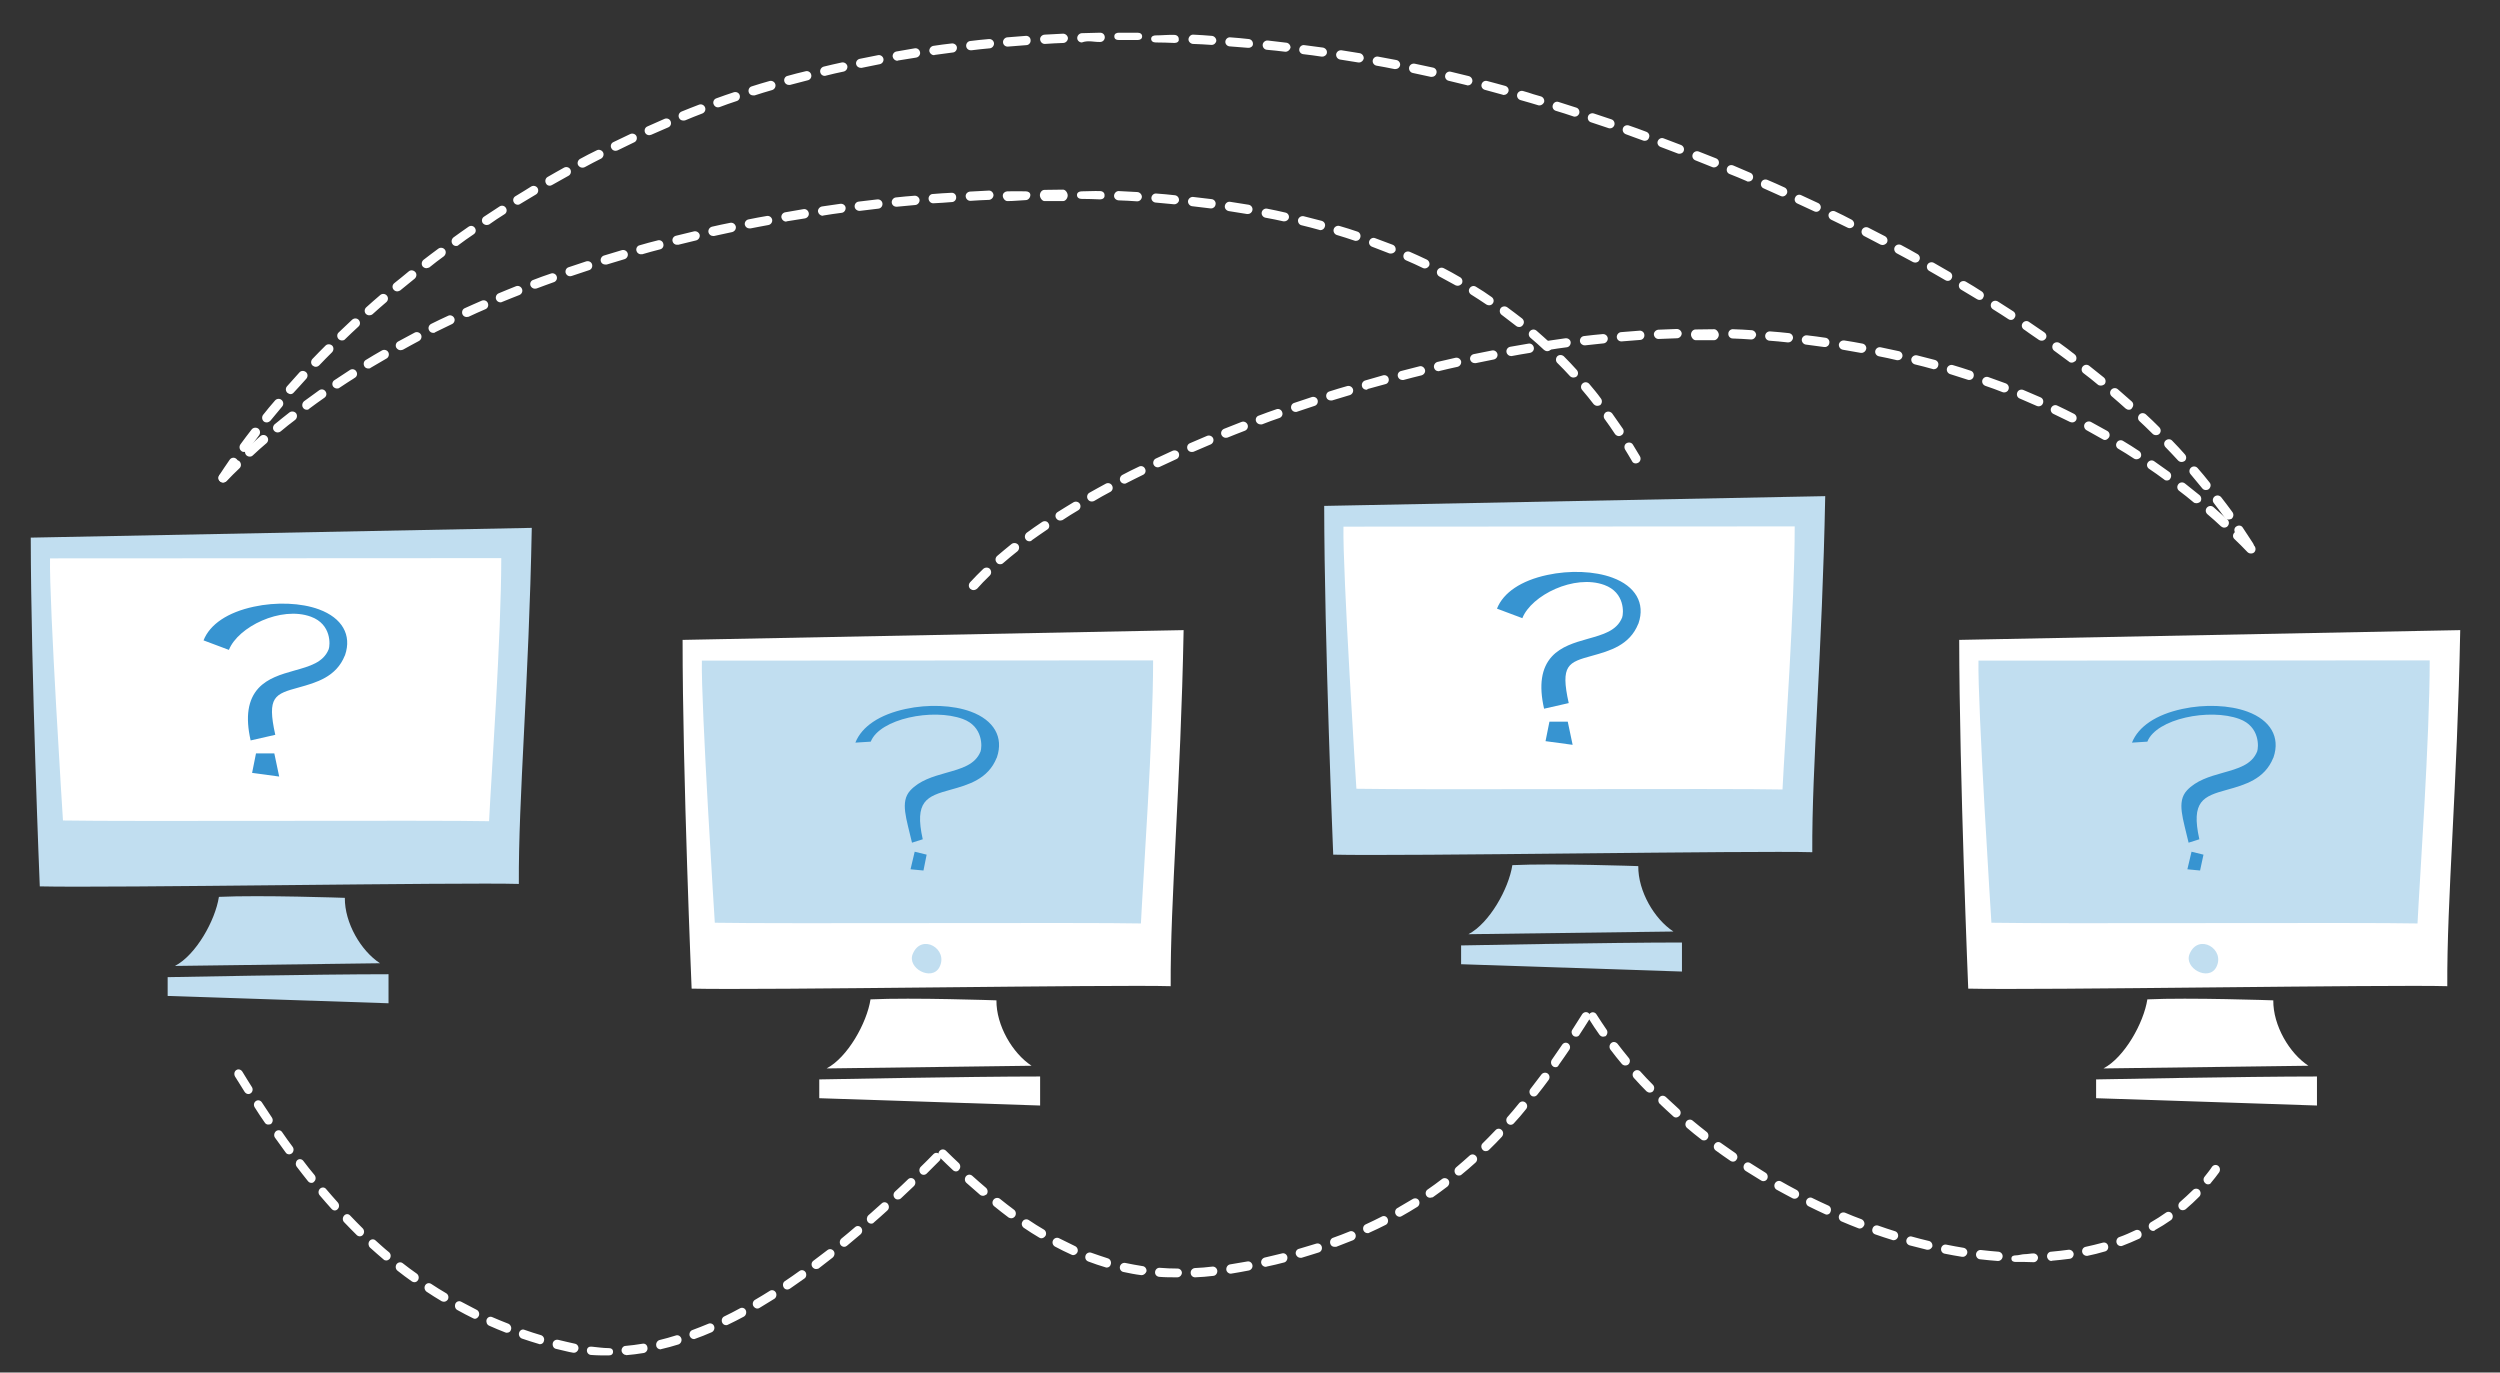 <?xml version="1.0" encoding="utf-8"?>
<!-- Generator: Adobe Illustrator 17.0.0, SVG Export Plug-In . SVG Version: 6.00 Build 0)  -->
<!DOCTYPE svg PUBLIC "-//W3C//DTD SVG 1.1//EN" "http://www.w3.org/Graphics/SVG/1.1/DTD/svg11.dtd">
<svg version="1.1" id="Layer_1" xmlns="http://www.w3.org/2000/svg" xmlns:xlink="http://www.w3.org/1999/xlink" x="0px" y="0px"
	 width="1024.4px" height="562.4px" viewBox="0 0 1024.4 562.4" enable-background="new 0 0 1024.4 562.4" xml:space="preserve">
<rect x="0" y="0" width="1024.4" height="562.4" fill="#333333" stroke="none"/>
<g>
	<g>
		<g>
			<path fill="#3794D1" d="M102.3,303.9c-2.2-9.7-1.1-16.7,3.2-21.4c3.8-4.1,9.3-5.7,14.6-7.2c6.4-1.8,12-3.3,14.2-8.8
				c0.6-1.7,1.2-10.2-7.3-13.3c-12.3-4.5-29.9,4.2-33.6,13.6L83,262.8c2.6-6.6,9.9-11.5,20.6-13.8c9.2-2,19.4-1.6,26.7,1.1
				c9.5,3.5,13.5,10.5,10.7,18.7c0,0.1,0,0.1-0.1,0.2c-3.5,8.8-11.7,11.1-18.9,13.1c-9.8,2.7-13.1,3.7-9.6,19.4L102.3,303.9z"/>
		</g>
		<g>
			<path fill="#3794D1" d="M112,309.2c-4.8,0-7.5,0-7.5,0l-1.6,8l11.1,1.5L112,309.2z"/>
		</g>
	</g>
	<g>
		<g>
			<path fill="#FFFFFF" d="M283.4,405.1c28.1,0.7,173.5-1.7,196.3-1c-0.2-35.6,4.1-82.1,5.3-145.9l-205.3,4
				C279.7,317.8,283.4,405.1,283.4,405.1z"/>
			<path fill="#C1DEF0" d="M292.9,378.1c25.9,0.5,153.6-0.2,174.6,0.3c0.9-18.4,5-75.7,5-107.8l-184.9,0.1
				C287.2,288.6,292.9,378.1,292.9,378.1z"/>
			<path fill="#C1DEF0" d="M374,390.9c3.6-8.7,14.9-2,10.9,5.5C381.7,402.2,371.6,396.7,374,390.9z"/>
		</g>
		<path fill="#FFFFFF" d="M335.7,442.3c0,0,61.6-1.2,90.5-1.2V453l-90.5-3V442.3z"/>
		<path fill="#FFFFFF" d="M422.7,436.7c-7.8-5.1-14.5-16.5-14.4-26.8c0,0-34.5-1.2-51.6-0.4c-1.5,9.7-9.4,23.8-18,28.3L422.7,436.7z
			"/>
	</g>
	<g>
		<g>
			<path fill="#3794D1" d="M373.7,345.3c-2.2-9.7-5-16.7-0.7-21.4c3.8-4.1,9.3-5.7,14.6-7.2c6.4-1.8,12-3.3,14.2-8.8
				c0.6-1.7,1.2-10.2-7.3-13.3c-12.3-4.5-34-0.1-37.7,9.3l-6.3,0.4c2.6-6.6,9.9-11.5,20.6-13.8c9.2-2,19.4-1.6,26.7,1.1
				c9.5,3.5,13.5,10.5,10.7,18.7c0,0.1,0,0.1-0.1,0.2c-3.5,8.8-11.7,11.1-18.9,13.1c-9.8,2.7-14.9,4.6-11.4,20.3L373.7,345.3z"/>
		</g>
		<g>
			<polygon fill="#3794D1" points="373.1,356.2 378.4,356.7 379.7,350.2 374.8,349 			"/>
		</g>
	</g>
	<g>
		<g>
			<path fill="#FFFFFF" d="M806.5,405.1c28.1,0.7,173.5-1.7,196.3-1c-0.2-35.6,4.1-82.1,5.3-145.9l-205.3,4
				C802.9,317.8,806.5,405.1,806.5,405.1z"/>
			<path fill="#C1DEF0" d="M816,378.1c25.9,0.5,153.6-0.2,174.6,0.3c0.9-18.4,5-75.7,5-107.8l-184.9,0.1
				C810.3,288.6,816,378.1,816,378.1z"/>
			<path fill="#C1DEF0" d="M897.2,390.9c3.6-8.7,14.9-2,10.9,5.5C904.9,402.2,894.8,396.7,897.2,390.9z"/>
		</g>
		<path fill="#FFFFFF" d="M858.9,442.3c0,0,61.6-1.2,90.5-1.2V453l-90.5-3V442.3z"/>
		<path fill="#FFFFFF" d="M945.9,436.7c-7.8-5.1-14.5-16.5-14.4-26.8c0,0-34.5-1.2-51.6-0.4c-1.5,9.7-9.4,23.8-18,28.3L945.9,436.7z
			"/>
	</g>
	<g>
		<g>
			<path fill="#3794D1" d="M896.8,345.3c-2.2-9.7-5-16.7-0.7-21.4c3.8-4.1,9.3-5.7,14.6-7.2c6.4-1.8,12-3.3,14.2-8.8
				c0.6-1.7,1.2-10.2-7.3-13.3c-12.3-4.5-34-0.1-37.7,9.3l-6.3,0.4c2.6-6.6,9.9-11.5,20.6-13.8c9.2-2,19.4-1.6,26.7,1.1
				c9.5,3.5,13.5,10.5,10.7,18.7c0,0.1,0,0.1-0.1,0.2c-3.5,8.8-11.7,11.1-18.9,13.1c-9.8,2.7-14.9,4.6-11.4,20.3L896.8,345.3z"/>
		</g>
		<g>
			<polygon fill="#3794D1" points="896.3,356.2 901.5,356.7 902.9,350.2 898,349 			"/>
		</g>
	</g>
	<g>
		<g>
			<path fill="#C1DEF0" d="M546.3,350.2c28.1,0.7,173.5-1.7,196.3-1c-0.2-35.6,4.1-82.1,5.3-145.9l-205.3,4
				C542.7,262.9,546.3,350.2,546.3,350.2z"/>
			<path fill="#FFFFFF" d="M555.8,323.2c25.9,0.5,153.6-0.2,174.6,0.3c0.9-18.4,5-75.7,5-107.8l-184.9,0.1
				C550.1,233.7,555.8,323.2,555.8,323.2z"/>
			<path fill="#C1DEF0" d="M637,335.9c3.6-8.7,14.9-2,10.9,5.5C644.7,347.3,634.6,341.8,637,335.9z"/>
		</g>
		<path fill="#C1DEF0" d="M598.7,387.4c0,0,61.6-1.2,90.5-1.2v11.9l-90.5-3V387.4z"/>
		<path fill="#C1DEF0" d="M685.7,381.7c-7.8-5.1-14.5-16.5-14.4-26.8c0,0-34.5-1.2-51.6-0.4c-1.5,9.7-9.4,23.8-18,28.3L685.7,381.7z
			"/>
	</g>
	<g>
		<g>
			<path fill="#3794D1" d="M632.7,290.4c-2.2-9.7-1.1-16.7,3.2-21.4c3.8-4.1,9.3-5.7,14.6-7.2c6.4-1.8,12-3.3,14.2-8.8
				c0.6-1.7,1.2-10.2-7.3-13.3c-12.3-4.5-29.9,4.2-33.6,13.6l-10.4-3.9c2.6-6.6,9.9-11.5,20.6-13.8c9.2-2,19.4-1.6,26.7,1.1
				c9.5,3.5,13.5,10.5,10.7,18.7c0,0.1,0,0.1-0.1,0.2c-3.5,8.8-11.7,11.1-18.9,13.1c-9.8,2.7-13.1,3.7-9.6,19.4L632.7,290.4z"/>
		</g>
		<g>
			<path fill="#3794D1" d="M642.4,295.7c-4.8,0-7.5,0-7.5,0l-1.6,8l11.1,1.5L642.4,295.7z"/>
		</g>
	</g>
	<g>
		<g>
			<g>
				<path fill="#C1DEF0" d="M16.3,363.2c28.1,0.7,173.5-1.7,196.3-1c-0.2-35.6,4.1-82.1,5.3-145.9l-205.3,4
					C12.7,275.9,16.3,363.2,16.3,363.2z"/>
				<path fill="#FFFFFF" d="M25.8,336.2c25.9,0.5,153.6-0.2,174.6,0.3c0.9-18.4,5-75.7,5-107.8l-184.9,0.1
					C20.1,246.7,25.8,336.2,25.8,336.2z"/>
				<path fill="#C1DEF0" d="M107,348.9c3.6-8.7,14.9-2,10.9,5.5C114.7,360.3,104.6,354.8,107,348.9z"/>
			</g>
			<path fill="#C1DEF0" d="M68.7,400.4c0,0,61.6-1.2,90.5-1.2v11.9l-90.5-3V400.4z"/>
			<path fill="#C1DEF0" d="M155.7,394.7c-7.8-5.1-14.5-16.5-14.4-26.8c0,0-34.5-1.2-51.6-0.4c-1.5,9.7-9.4,23.8-18,28.3L155.7,394.7
				z"/>
		</g>
		<g>
			<g>
				<path fill="#3794D1" d="M102.7,303.4c-2.2-9.7-1.1-16.7,3.2-21.4c3.8-4.1,9.3-5.7,14.6-7.2c6.4-1.8,12-3.3,14.2-8.8
					c0.6-1.7,1.2-10.2-7.3-13.3c-12.3-4.5-29.9,4.2-33.6,13.6l-10.4-3.9c2.6-6.6,9.9-11.5,20.6-13.8c9.2-2,19.4-1.6,26.7,1.1
					c9.5,3.5,13.5,10.5,10.7,18.7c0,0.1,0,0.1-0.1,0.2c-3.5,8.8-11.7,11.1-18.9,13.1c-9.8,2.7-13.1,3.7-9.6,19.4L102.7,303.4z"/>
			</g>
			<g>
				<path fill="#3794D1" d="M112.4,308.7c-4.8,0-7.5,0-7.5,0l-1.6,8l11.1,1.5L112.4,308.7z"/>
			</g>
		</g>
	</g>
	<g>
		<g>
			<path fill="#FFFFFF" d="M921.6,225.5c-0.6,0-1.2-0.3-1.6-0.9c-1.3-2.1-2.7-4.2-4.1-6.3c-0.6-0.9-0.4-2.1,0.5-2.6
				c0.9-0.6,2.1-0.4,2.6,0.5c1.4,2.1,2.8,4.3,4.2,6.4c0.6,0.9,0.3,2.1-0.6,2.6C922.3,225.4,922,225.5,921.6,225.5z M913.1,212.9
				c-0.6,0-1.2-0.3-1.5-0.8c-1.5-2-3-4.1-4.5-6c-0.6-0.8-0.5-2,0.4-2.7c0.8-0.6,2-0.5,2.7,0.4c1.6,2,3.1,4.1,4.6,6.1
				c0.6,0.9,0.4,2-0.4,2.7C913.9,212.8,913.5,212.9,913.1,212.9z M903.9,200.8c-0.6,0-1.1-0.2-1.5-0.7c-1.6-1.9-3.2-3.9-4.8-5.8
				c-0.7-0.8-0.6-2,0.2-2.7c0.8-0.7,2-0.6,2.7,0.2c1.7,1.9,3.3,3.9,4.9,5.9c0.7,0.8,0.5,2-0.3,2.7
				C904.7,200.7,904.3,200.8,903.9,200.8z M91.4,197.7c-0.4,0-0.7-0.1-1-0.3c-0.9-0.6-1.1-1.7-0.6-2.6c1.4-2.1,2.8-4.3,4.3-6.4
				c0.6-0.9,1.8-1.1,2.6-0.5c0.9,0.6,1.1,1.8,0.5,2.6c-1.4,2.1-2.8,4.2-4.2,6.3C92.6,197.4,92,197.7,91.4,197.7z M893.9,189.3
				c-0.5,0-1-0.2-1.4-0.6c-1.7-1.8-3.4-3.7-5.2-5.5c-0.7-0.8-0.7-2,0.1-2.7c0.8-0.7,2-0.7,2.7,0.1c1.8,1.8,3.5,3.7,5.2,5.6
				c0.7,0.8,0.7,2-0.1,2.7C894.9,189.1,894.4,189.3,893.9,189.3z M100,185.2c-0.4,0-0.8-0.1-1.1-0.4c-0.8-0.6-1-1.8-0.4-2.7
				c1.5-2,3-4.1,4.6-6.1c0.6-0.8,1.8-1,2.7-0.4c0.8,0.6,1,1.8,0.4,2.7c-1.5,2-3.1,4.1-4.5,6.1C101.2,184.9,100.6,185.2,100,185.2z
				 M883.4,178.3c-0.5,0-1-0.2-1.3-0.5c-1.8-1.8-3.6-3.5-5.4-5.2c-0.8-0.7-0.8-1.9-0.1-2.7c0.7-0.8,1.9-0.8,2.7-0.1
				c1.9,1.7,3.7,3.5,5.5,5.3c0.7,0.7,0.8,1.9,0,2.7C884.4,178.2,883.9,178.3,883.4,178.3z M109.3,173.1c-0.4,0-0.8-0.1-1.2-0.4
				c-0.8-0.7-0.9-1.9-0.3-2.7c1.6-2,3.2-4,4.9-5.9c0.7-0.8,1.9-0.9,2.7-0.2c0.8,0.7,0.9,1.9,0.2,2.7c-1.6,1.9-3.2,3.9-4.8,5.8
				C110.4,172.8,109.8,173.1,109.3,173.1z M872.3,167.9c-0.5,0-0.9-0.2-1.3-0.5c-1.8-1.7-3.8-3.3-5.7-5c-0.8-0.7-0.9-1.9-0.2-2.7
				c0.7-0.8,1.9-0.9,2.7-0.2c1.9,1.7,3.9,3.4,5.7,5c0.8,0.7,0.8,1.9,0.1,2.7C873.4,167.7,872.9,167.9,872.3,167.9z M119.1,161.5
				c-0.4,0-0.9-0.2-1.3-0.5c-0.8-0.7-0.9-1.9-0.2-2.7c1.7-1.9,3.4-3.8,5.1-5.7c0.7-0.8,1.9-0.8,2.7-0.1c0.8,0.7,0.8,1.9,0.1,2.7
				c-1.7,1.9-3.4,3.8-5.1,5.6C120.1,161.2,119.6,161.5,119.1,161.5z M860.8,158c-0.4,0-0.9-0.1-1.2-0.4c-1.9-1.6-3.9-3.2-5.9-4.7
				c-0.8-0.6-1-1.8-0.3-2.7c0.7-0.8,1.8-1,2.7-0.3c2,1.6,4,3.2,6,4.8c0.8,0.7,0.9,1.9,0.3,2.7C861.9,157.8,861.4,158,860.8,158z
				 M129.4,150.3c-0.5,0-0.9-0.2-1.3-0.5c-0.8-0.7-0.8-1.9-0.1-2.7c1.7-1.8,3.5-3.6,5.4-5.5c0.7-0.7,1.9-0.7,2.7,0
				c0.7,0.7,0.7,1.9,0,2.7c-1.8,1.8-3.6,3.6-5.3,5.4C130.4,150.1,129.9,150.3,129.4,150.3z M848.9,148.6c-0.4,0-0.8-0.1-1.1-0.4
				c-2-1.5-4-3-6.1-4.5c-0.8-0.6-1-1.8-0.4-2.7c0.6-0.8,1.8-1,2.7-0.4c2.1,1.5,4.1,3,6.1,4.6c0.8,0.6,1,1.8,0.4,2.7
				C850,148.3,849.4,148.6,848.9,148.6z M836.6,139.6c-0.4,0-0.8-0.1-1.1-0.3c-2.1-1.4-4.2-2.9-6.2-4.3c-0.9-0.6-1.1-1.8-0.5-2.6
				c0.6-0.9,1.8-1.1,2.6-0.5c2.1,1.4,4.2,2.9,6.3,4.3c0.9,0.6,1.1,1.8,0.5,2.6C837.7,139.4,837.2,139.6,836.6,139.6z M140.1,139.5
				c-0.5,0-1-0.2-1.4-0.6c-0.7-0.8-0.7-2,0.1-2.7c1.8-1.7,3.7-3.5,5.5-5.2c0.8-0.7,2-0.7,2.7,0.1c0.7,0.8,0.7,2-0.1,2.7
				c-1.8,1.7-3.7,3.4-5.5,5.2C141.1,139.4,140.6,139.5,140.1,139.5z M824,131.1c-0.4,0-0.7-0.1-1-0.3c-2.1-1.4-4.2-2.7-6.4-4.1
				c-0.9-0.6-1.1-1.7-0.6-2.6c0.6-0.9,1.7-1.1,2.6-0.6c2.2,1.4,4.3,2.8,6.4,4.1c0.9,0.6,1.1,1.8,0.5,2.6
				C825.2,130.8,824.6,131.1,824,131.1z M151.3,129.2c-0.5,0-1-0.2-1.4-0.6c-0.7-0.8-0.6-2,0.2-2.7c1.9-1.7,3.8-3.4,5.7-5
				c0.8-0.7,2-0.6,2.7,0.2c0.7,0.8,0.6,2-0.2,2.7c-1.9,1.6-3.8,3.3-5.7,5C152.2,129.1,151.7,129.2,151.3,129.2z M811.1,122.9
				c-0.3,0-0.7-0.1-1-0.3c-2.1-1.3-4.3-2.6-6.5-3.9c-0.9-0.5-1.2-1.7-0.7-2.6c0.5-0.9,1.7-1.2,2.6-0.7c2.2,1.3,4.4,2.6,6.5,4
				c0.9,0.6,1.2,1.7,0.6,2.6C812.4,122.6,811.8,122.9,811.1,122.9z M162.8,119.4c-0.5,0-1.1-0.2-1.5-0.7c-0.7-0.8-0.6-2,0.3-2.7
				c2-1.6,4-3.2,5.9-4.8c0.8-0.7,2-0.5,2.7,0.3c0.7,0.8,0.5,2-0.3,2.7c-2,1.6-3.9,3.2-5.9,4.8C163.7,119.2,163.2,119.4,162.8,119.4z
				 M798.1,115.1c-0.3,0-0.7-0.1-1-0.3c-2.2-1.3-4.4-2.5-6.6-3.8c-0.9-0.5-1.2-1.7-0.7-2.6c0.5-0.9,1.7-1.2,2.6-0.7
				c2.2,1.3,4.4,2.5,6.6,3.8c0.9,0.5,1.2,1.7,0.7,2.6C799.4,114.8,798.7,115.1,798.1,115.1z M174.7,109.9c-0.6,0-1.1-0.3-1.5-0.7
				c-0.6-0.8-0.5-2,0.3-2.7c2-1.5,4-3.1,6.1-4.6c0.8-0.6,2-0.5,2.7,0.4c0.6,0.8,0.4,2-0.4,2.7c-2,1.5-4.1,3-6,4.6
				C175.5,109.7,175.1,109.9,174.7,109.9z M784.8,107.6c-0.3,0-0.6-0.1-0.9-0.2c-2.2-1.2-4.4-2.4-6.7-3.6c-0.9-0.5-1.3-1.7-0.8-2.6
				c0.5-0.9,1.6-1.3,2.6-0.8c2.2,1.2,4.5,2.4,6.7,3.7c0.9,0.5,1.3,1.7,0.7,2.6C786.2,107.2,785.5,107.6,784.8,107.6z M186.9,100.8
				c-0.6,0-1.2-0.3-1.5-0.8c-0.6-0.9-0.4-2,0.4-2.7c2-1.5,4.1-2.9,6.2-4.4c0.9-0.6,2-0.4,2.6,0.5c0.6,0.9,0.4,2-0.5,2.6
				c-2.1,1.4-4.2,2.9-6.2,4.4C187.7,100.7,187.3,100.8,186.9,100.8z M771.4,100.4c-0.3,0-0.6-0.1-0.9-0.2c-2.2-1.2-4.5-2.3-6.7-3.5
				c-0.9-0.5-1.3-1.6-0.8-2.6c0.5-0.9,1.6-1.3,2.6-0.8c2.3,1.2,4.5,2.3,6.8,3.5c0.9,0.5,1.3,1.6,0.8,2.6
				C772.8,100,772.1,100.4,771.4,100.4z M757.9,93.5c-0.3,0-0.6-0.1-0.8-0.2c-2.3-1.1-4.5-2.2-6.8-3.3c-0.9-0.5-1.3-1.6-0.9-2.5
				c0.5-0.9,1.6-1.3,2.5-0.9c2.3,1.1,4.6,2.2,6.8,3.4c0.9,0.5,1.3,1.6,0.9,2.5C759.3,93.1,758.6,93.5,757.9,93.5z M199.4,92.2
				c-0.6,0-1.2-0.3-1.6-0.8c-0.6-0.9-0.3-2.1,0.5-2.6c2.1-1.4,4.3-2.8,6.4-4.2c0.9-0.6,2.1-0.3,2.6,0.6c0.6,0.9,0.3,2.1-0.6,2.6
				c-2.1,1.3-4.2,2.7-6.3,4.2C200.1,92.1,199.8,92.2,199.4,92.2z M744.2,86.8c-0.3,0-0.5-0.1-0.8-0.2c-2.3-1.1-4.6-2.1-6.9-3.2
				c-1-0.4-1.4-1.6-0.9-2.5c0.4-1,1.6-1.4,2.5-0.9c2.3,1.1,4.6,2.1,6.9,3.2c0.9,0.4,1.4,1.6,0.9,2.5
				C745.6,86.4,744.9,86.8,744.2,86.8z M212.2,83.9c-0.6,0-1.3-0.3-1.6-0.9c-0.6-0.9-0.3-2.1,0.6-2.6c2.2-1.3,4.4-2.7,6.5-4
				c0.9-0.5,2.1-0.2,2.6,0.7c0.5,0.9,0.2,2.1-0.7,2.6c-2.2,1.3-4.3,2.6-6.5,3.9C212.9,83.8,212.5,83.9,212.2,83.9z M730.4,80.5
				c-0.3,0-0.5-0.1-0.8-0.2c-2.3-1-4.6-2.1-6.9-3.1c-1-0.4-1.4-1.5-1-2.5s1.5-1.4,2.5-1c2.3,1,4.7,2,7,3.1c1,0.4,1.4,1.6,1,2.5
				C731.8,80.1,731.1,80.5,730.4,80.5z M225.3,76.1c-0.7,0-1.3-0.3-1.6-1c-0.5-0.9-0.2-2.1,0.7-2.6c2.2-1.3,4.4-2.5,6.7-3.8
				c0.9-0.5,2.1-0.2,2.6,0.7c0.5,0.9,0.2,2.1-0.7,2.6c-2.2,1.2-4.4,2.5-6.6,3.7C225.9,76,225.6,76.1,225.3,76.1z M716.4,74.4
				c-0.2,0-0.5,0-0.7-0.2c-2.3-1-4.7-2-7-2.9c-1-0.4-1.4-1.5-1-2.5c0.4-1,1.5-1.4,2.5-1c2.3,1,4.7,2,7,3c1,0.4,1.4,1.5,1,2.5
				C717.9,74,717.2,74.4,716.4,74.4z M238.6,68.7c-0.7,0-1.3-0.4-1.7-1c-0.5-0.9-0.1-2.1,0.8-2.6c2.2-1.2,4.5-2.4,6.8-3.5
				c0.9-0.5,2.1-0.1,2.6,0.8c0.5,0.9,0.1,2.1-0.8,2.6c-2.2,1.1-4.5,2.3-6.7,3.5C239.2,68.7,238.9,68.7,238.6,68.7z M702.4,68.6
				c-0.2,0-0.5,0-0.7-0.1c-2.3-0.9-4.7-1.9-7-2.8c-1-0.4-1.5-1.5-1.1-2.5c0.4-1,1.5-1.5,2.5-1.1c2.4,0.9,4.7,1.9,7.1,2.8
				c1,0.4,1.4,1.5,1,2.5C703.8,68.1,703.1,68.6,702.4,68.6z M688.2,63c-0.2,0-0.5,0-0.7-0.1c-2.4-0.9-4.7-1.8-7.1-2.7
				c-1-0.4-1.5-1.5-1.1-2.4c0.4-1,1.5-1.5,2.4-1.1c2.4,0.9,4.8,1.8,7.1,2.7c1,0.4,1.5,1.5,1.1,2.5C689.7,62.5,689,63,688.2,63z
				 M252.2,61.8c-0.7,0-1.4-0.4-1.7-1.1c-0.5-0.9-0.1-2.1,0.9-2.5c2.3-1.1,4.6-2.2,6.9-3.3c0.9-0.4,2.1,0,2.5,0.9
				c0.4,1,0,2.1-0.9,2.5c-2.3,1.1-4.6,2.2-6.8,3.3C252.8,61.7,252.5,61.8,252.2,61.8z M674,57.7c-0.2,0-0.4,0-0.7-0.1
				c-2.4-0.9-4.8-1.7-7.1-2.6c-1-0.4-1.5-1.4-1.2-2.4c0.3-1,1.4-1.5,2.4-1.2c2.4,0.8,4.8,1.7,7.2,2.6c1,0.4,1.5,1.4,1.1,2.4
				C675.5,57.2,674.8,57.7,674,57.7z M266,55.4c-0.7,0-1.4-0.4-1.7-1.1c-0.4-1,0-2.1,1-2.5c2.3-1,4.7-2.1,7-3.1c1-0.4,2.1,0,2.5,1
				c0.4,1,0,2.1-1,2.5c-2.3,1-4.6,2-6.9,3C266.5,55.3,266.2,55.4,266,55.4z M659.7,52.6c-0.2,0-0.4,0-0.6-0.1
				c-2.4-0.8-4.8-1.6-7.2-2.4c-1-0.3-1.5-1.4-1.2-2.4c0.3-1,1.4-1.5,2.4-1.2c2.4,0.8,4.8,1.6,7.2,2.4c1,0.3,1.5,1.4,1.2,2.4
				C661.2,52.1,660.5,52.6,659.7,52.6z M280,49.4c-0.8,0-1.5-0.4-1.8-1.2c-0.4-1,0.1-2.1,1.1-2.5c2.4-1,4.8-1.9,7.1-2.8
				c1-0.4,2.1,0.1,2.5,1.1c0.4,1-0.1,2.1-1.1,2.5c-2.3,0.9-4.7,1.8-7,2.8C280.4,49.4,280.2,49.4,280,49.4z M645.3,47.8
				c-0.2,0-0.4,0-0.6-0.1c-2.4-0.8-4.8-1.6-7.2-2.3c-1-0.3-1.6-1.4-1.2-2.4c0.3-1,1.4-1.6,2.4-1.2c2.4,0.8,4.8,1.5,7.2,2.3
				c1,0.3,1.5,1.4,1.2,2.4C646.8,47.3,646.1,47.8,645.3,47.8z M294.2,44c-0.8,0-1.5-0.5-1.8-1.3c-0.4-1,0.2-2.1,1.1-2.4
				c2.4-0.9,4.8-1.7,7.2-2.5c1-0.3,2.1,0.2,2.4,1.2c0.3,1-0.2,2.1-1.2,2.4c-2.4,0.8-4.8,1.6-7.1,2.5C294.6,43.9,294.4,44,294.2,44z
				 M630.8,43.2c-0.2,0-0.4,0-0.6-0.1c-1-0.3-2-0.6-3-0.9c-1.4-0.4-2.8-0.8-4.2-1.2c-1-0.3-1.6-1.4-1.3-2.4c0.3-1,1.4-1.6,2.4-1.3
				c1.4,0.4,2.8,0.8,4.2,1.3c1,0.3,2,0.6,3.1,0.9c1,0.3,1.6,1.4,1.3,2.4C632.3,42.7,631.6,43.2,630.8,43.2z M308.6,39.1
				c-0.8,0-1.6-0.5-1.8-1.3c-0.3-1,0.2-2.1,1.2-2.4c2.4-0.8,4.9-1.5,7.3-2.2c1-0.3,2.1,0.3,2.4,1.3c0.3,1-0.3,2.1-1.3,2.4
				c-2.4,0.7-4.8,1.4-7.2,2.2C309,39.1,308.8,39.1,308.6,39.1z M616.2,38.9c-0.2,0-0.3,0-0.5-0.1c-2.4-0.7-4.9-1.3-7.3-2
				c-1-0.3-1.6-1.3-1.3-2.3c0.3-1,1.3-1.6,2.3-1.3c2.5,0.7,5,1.3,7.4,2c1,0.3,1.6,1.3,1.3,2.3C617.8,38.4,617,38.9,616.2,38.9z
				 M601.5,35c-0.2,0-0.3,0-0.5-0.1c-2.5-0.6-4.9-1.2-7.4-1.8c-1-0.2-1.7-1.3-1.4-2.3c0.2-1,1.3-1.7,2.3-1.4
				c2.4,0.6,4.9,1.2,7.4,1.8c1,0.3,1.6,1.3,1.4,2.3C603.1,34.4,602.3,35,601.5,35z M323.2,34.8c-0.8,0-1.6-0.6-1.8-1.4
				c-0.3-1,0.3-2.1,1.3-2.3c2.4-0.7,4.9-1.3,7.4-1.9c1-0.3,2.1,0.4,2.3,1.4c0.3,1-0.4,2.1-1.4,2.3c-2.4,0.6-4.9,1.3-7.3,1.9
				C323.5,34.8,323.3,34.8,323.2,34.8z M586.7,31.5c-0.1,0-0.3,0-0.4,0c-2.4-0.5-4.9-1.1-7.4-1.6c-1-0.2-1.7-1.2-1.5-2.3
				c0.2-1,1.2-1.7,2.3-1.5c2.5,0.5,5,1.1,7.5,1.6c1,0.2,1.7,1.2,1.4,2.3C588.4,30.9,587.6,31.5,586.7,31.5z M337.9,31.1
				c-0.9,0-1.6-0.6-1.8-1.5c-0.2-1,0.4-2,1.4-2.3c2.5-0.6,5-1.2,7.4-1.7c1-0.2,2,0.4,2.3,1.4c0.2,1-0.4,2-1.4,2.3
				c-2.5,0.5-5,1.1-7.4,1.7C338.2,31.1,338,31.1,337.9,31.1z M571.8,28.3c-0.1,0-0.2,0-0.4,0c-2.5-0.5-5-1-7.4-1.4
				c-1-0.2-1.7-1.2-1.5-2.2c0.2-1,1.2-1.7,2.2-1.5c2.5,0.5,5,0.9,7.5,1.4c1,0.2,1.7,1.2,1.5,2.2C573.5,27.7,572.7,28.3,571.8,28.3z
				 M352.7,27.8c-0.9,0-1.7-0.6-1.9-1.5c-0.2-1,0.5-2,1.5-2.2c2.5-0.5,5-1,7.5-1.5c1-0.2,2,0.5,2.2,1.5c0.2,1-0.5,2-1.5,2.2
				c-2.5,0.5-5,1-7.4,1.5C353,27.8,352.9,27.8,352.7,27.8z M556.9,25.6c-0.1,0-0.2,0-0.3,0c-2.5-0.4-5-0.8-7.5-1.2
				c-1-0.2-1.7-1.1-1.6-2.2c0.2-1,1.1-1.7,2.2-1.6c2.5,0.4,5,0.8,7.5,1.2c1,0.2,1.7,1.2,1.6,2.2C558.6,24.9,557.8,25.6,556.9,25.6z
				 M367.7,24.9c-0.9,0-1.7-0.7-1.9-1.6c-0.2-1,0.5-2,1.5-2.2c2.5-0.4,5-0.9,7.5-1.3c1-0.2,2,0.5,2.2,1.6c0.2,1-0.5,2-1.6,2.2
				c-2.5,0.4-5,0.8-7.5,1.2C367.9,24.9,367.8,24.9,367.7,24.9z M541.8,23.2c-0.1,0-0.2,0-0.3,0c-2.5-0.4-5-0.7-7.5-1
				c-1-0.1-1.8-1.1-1.6-2.1c0.1-1,1.1-1.8,2.1-1.6c2.5,0.3,5.1,0.7,7.6,1c1,0.2,1.8,1.1,1.6,2.2C543.6,22.5,542.8,23.2,541.8,23.2z
				 M382.7,22.6c-0.9,0-1.7-0.7-1.9-1.6c-0.1-1,0.6-2,1.6-2.2c2.5-0.4,5-0.7,7.6-1c1-0.1,2,0.6,2.1,1.6c0.1,1-0.6,2-1.6,2.1
				c-2.5,0.3-5,0.7-7.5,1C382.9,22.6,382.8,22.6,382.7,22.6z M526.8,21.2c-0.1,0-0.2,0-0.2,0c-2.5-0.3-5-0.6-7.5-0.8
				c-1-0.1-1.8-1-1.7-2.1c0.1-1,1.1-1.8,2.1-1.7c2.5,0.3,5.1,0.6,7.6,0.9c1,0.1,1.8,1.1,1.7,2.1C528.5,20.5,527.7,21.2,526.8,21.2z
				 M397.8,20.6c-1,0-1.8-0.7-1.9-1.7c-0.1-1,0.6-2,1.7-2.1c2.5-0.3,5.1-0.6,7.6-0.8c1.1-0.1,2,0.7,2.1,1.7c0.1,1-0.7,2-1.7,2.1
				c-2.5,0.2-5,0.5-7.5,0.8C397.9,20.6,397.9,20.6,397.8,20.6z M511.6,19.6c-0.1,0-0.1,0-0.2,0c-2.5-0.2-5-0.4-7.6-0.6
				c-1-0.1-1.8-1-1.7-2c0.1-1,1-1.8,2-1.7c2.6,0.2,5.1,0.4,7.6,0.7c1,0.1,1.8,1,1.7,2.1C513.4,18.9,512.6,19.6,511.6,19.6z
				 M412.9,19.1c-1,0-1.8-0.7-1.9-1.7c-0.1-1,0.7-2,1.7-2.1c2.5-0.2,5.1-0.4,7.6-0.6c1.1-0.1,2,0.7,2,1.8c0.1,1-0.7,2-1.8,2
				c-2.5,0.2-5.1,0.4-7.6,0.6C413,19.1,413,19.1,412.9,19.1z M496.5,18.4c0,0-0.1,0-0.1,0c-2.5-0.2-5.1-0.3-7.6-0.4
				c-1-0.1-1.9-1-1.8-2c0.1-1,1-1.9,2-1.8c2.5,0.1,5.1,0.3,7.6,0.5c1,0.1,1.8,1,1.8,2C498.3,17.6,497.5,18.4,496.5,18.4z M428.1,18
				c-1,0-1.8-0.8-1.9-1.8c-0.1-1,0.7-1.9,1.8-2c2.5-0.1,5.1-0.3,7.6-0.4c1,0,1.9,0.8,2,1.8c0,1-0.8,1.9-1.8,2
				c-2.5,0.1-5.1,0.2-7.6,0.4C428.2,18,428.1,18,428.1,18z M481.3,17.6C481.3,17.6,481.2,17.6,481.3,17.6c-2.6-0.1-5.1-0.2-7.7-0.2
				c-1.1,0-1.9-0.5-1.9-1.5c0-1,0.9-1.4,1.9-1.4c0,0,0,0,0,0c2.5,0,5.1-0.3,7.6-0.2c1,0,1.9,0.7,1.8,1.8
				C483.2,17,482.3,17.6,481.3,17.6z M443.3,17.4c-1,0-1.9-0.8-1.9-1.8c0-1,0.8-1.9,1.8-2c2.6-0.1,5.1-0.1,7.6-0.2
				c1.1,0,1.9,0.8,1.9,1.9c0,1-0.8,1.9-1.9,1.9C448.4,17.3,445.9,16.4,443.3,17.4C443.3,17.4,443.3,17.4,443.3,17.4z M466.1,16.4
				C466.1,16.4,466.1,16.4,466.1,16.4c-2.4,0-4.7,0-7,0h-0.6c-1.1,0-1.9-0.4-1.9-1.5s0.9-1.5,1.9-1.5h0.6c2.3,0,4.7,0,7,0
				c1.1,0,1.9,0.5,1.9,1.5C468,16,467.1,16.4,466.1,16.4z"/>
		</g>
		<g>
			<path fill="#FFFFFF" d="M91.4,197.7c-0.5,0-1-0.2-1.3-0.5c-0.8-0.7-0.8-1.9,0-2.7c1.8-1.8,3.6-3.6,5.4-5.4c0.8-0.7,2-0.7,2.7,0
				c0.7,0.8,0.7,2,0,2.7c-1.8,1.7-3.6,3.5-5.3,5.3C92.4,197.5,91.9,197.7,91.4,197.7z M670.3,189.9c-0.7,0-1.3-0.3-1.6-1
				c-0.9-1.6-1.9-3.2-2.8-4.7c-0.5-0.9-0.3-2.1,0.6-2.6c0.9-0.5,2.1-0.3,2.6,0.6c1,1.6,1.9,3.2,2.9,4.8c0.5,0.9,0.2,2.1-0.7,2.6
				C670.9,189.8,670.6,189.9,670.3,189.9z M102.3,187.1c-0.5,0-1-0.2-1.4-0.6c-0.7-0.8-0.7-2,0.1-2.7c1.9-1.7,3.8-3.4,5.7-5.1
				c0.8-0.7,2-0.6,2.7,0.2c0.7,0.8,0.6,2-0.2,2.7c-1.9,1.6-3.8,3.3-5.6,5C103.2,187,102.8,187.1,102.3,187.1z M663.4,178.7
				c-0.6,0-1.2-0.3-1.6-0.8c-1.4-2.1-2.8-4.2-4.3-6.2c-0.6-0.9-0.4-2,0.4-2.7c0.9-0.6,2-0.4,2.7,0.4c1.5,2.1,2.9,4.2,4.4,6.3
				c0.6,0.9,0.3,2.1-0.5,2.6C664.1,178.6,663.7,178.7,663.4,178.7z M113.8,177.2c-0.5,0-1.1-0.2-1.5-0.7c-0.7-0.8-0.5-2,0.3-2.7
				c1.9-1.6,4-3.2,6-4.8c0.8-0.6,2-0.5,2.7,0.3c0.6,0.8,0.5,2-0.3,2.7c-2,1.5-4,3.1-5.9,4.7C114.6,177.1,114.2,177.2,113.8,177.2z
				 M125.7,167.9c-0.6,0-1.2-0.3-1.5-0.8c-0.6-0.8-0.4-2,0.4-2.7c2-1.5,4.1-3,6.2-4.5c0.9-0.6,2-0.4,2.6,0.5c0.6,0.9,0.4,2-0.5,2.6
				c-2,1.4-4.1,2.9-6.1,4.4C126.5,167.8,126.1,167.9,125.7,167.9z M654.5,166.3c-0.6,0-1.1-0.3-1.5-0.7c-1.5-2-3.1-3.9-4.7-5.8
				c-0.7-0.8-0.6-2,0.2-2.7c0.8-0.7,2-0.6,2.7,0.2c1.6,1.9,3.3,3.9,4.8,6c0.6,0.8,0.5,2-0.3,2.7
				C655.3,166.2,654.9,166.3,654.5,166.3z M138.1,159.2c-0.6,0-1.2-0.3-1.6-0.8c-0.6-0.9-0.3-2.1,0.5-2.6c2.1-1.4,4.2-2.8,6.4-4.2
				c0.9-0.6,2.1-0.3,2.6,0.6c0.6,0.9,0.3,2.1-0.6,2.6c-2.1,1.4-4.3,2.7-6.3,4.1C138.9,159.1,138.5,159.2,138.1,159.2z M644.7,154.7
				c-0.5,0-1-0.2-1.4-0.6c-1.7-1.8-3.4-3.7-5.2-5.4c-0.7-0.7-0.7-1.9,0-2.7c0.7-0.7,1.9-0.7,2.7,0c1.8,1.8,3.6,3.7,5.3,5.6
				c0.7,0.8,0.7,2-0.1,2.7C645.6,154.6,645.1,154.7,644.7,154.7z M150.9,151c-0.6,0-1.3-0.3-1.6-0.9c-0.5-0.9-0.3-2.1,0.6-2.6
				c2.1-1.3,4.3-2.6,6.6-3.9c0.9-0.5,2.1-0.2,2.6,0.7c0.5,0.9,0.2,2.1-0.7,2.6c-2.2,1.3-4.4,2.6-6.5,3.8
				C151.6,151,151.3,151,150.9,151z M634,143.9c-0.5,0-0.9-0.2-1.3-0.5c-1.8-1.7-3.7-3.4-5.6-5c-0.8-0.7-0.9-1.9-0.2-2.7
				c0.7-0.8,1.9-0.9,2.7-0.2c1.9,1.7,3.9,3.4,5.7,5.1c0.8,0.7,0.8,1.9,0.1,2.7C635,143.7,634.5,143.9,634,143.9z M164.1,143.5
				c-0.7,0-1.3-0.4-1.7-1c-0.5-0.9-0.2-2.1,0.8-2.6c2.2-1.2,4.5-2.4,6.7-3.6c0.9-0.5,2.1-0.1,2.6,0.8c0.5,0.9,0.1,2.1-0.8,2.6
				c-2.2,1.2-4.5,2.4-6.6,3.6C164.7,143.4,164.4,143.5,164.1,143.5z M177.5,136.4c-0.7,0-1.4-0.4-1.7-1.1c-0.5-0.9-0.1-2.1,0.9-2.6
				c2.3-1.1,4.6-2.3,6.9-3.3c0.9-0.5,2.1,0,2.5,0.9c0.5,0.9,0,2.1-0.9,2.5c-2.3,1.1-4.6,2.2-6.8,3.3
				C178.1,136.4,177.8,136.4,177.5,136.4z M622.5,134c-0.4,0-0.8-0.1-1.2-0.4c-2-1.5-4-3.1-6-4.6c-0.8-0.6-1-1.8-0.4-2.7
				c0.6-0.8,1.8-1,2.7-0.4c2.1,1.5,4.1,3.1,6.1,4.6c0.8,0.7,1,1.8,0.3,2.7C623.6,133.8,623,134,622.5,134z M191.2,129.9
				c-0.7,0-1.4-0.4-1.7-1.1c-0.4-1,0-2.1,0.9-2.5c2.3-1,4.6-2.1,7-3.1c1-0.4,2.1,0,2.5,1c0.4,1,0,2.1-1,2.5c-2.3,1-4.6,2-6.9,3.1
				C191.7,129.8,191.5,129.9,191.2,129.9z M610.2,125.1c-0.4,0-0.7-0.1-1.1-0.3c-2.1-1.4-4.2-2.8-6.3-4.1c-0.9-0.6-1.2-1.7-0.6-2.6
				c0.6-0.9,1.7-1.2,2.6-0.6c2.2,1.3,4.3,2.7,6.4,4.2c0.9,0.6,1.1,1.8,0.5,2.6C611.4,124.8,610.8,125.1,610.2,125.1z M205.1,123.9
				c-0.7,0-1.5-0.4-1.8-1.2c-0.4-1,0.1-2.1,1-2.5c2.3-1,4.7-1.9,7.1-2.9c1-0.4,2.1,0.1,2.5,1.1c0.4,1-0.1,2.1-1.1,2.5
				c-2.4,0.9-4.7,1.9-7,2.8C205.6,123.8,205.4,123.9,205.1,123.9z M219.2,118.3c-0.8,0-1.5-0.5-1.8-1.2c-0.4-1,0.1-2.1,1.1-2.4
				c2.3-0.9,4.8-1.8,7.2-2.6c1-0.4,2.1,0.2,2.4,1.1c0.4,1-0.2,2.1-1.1,2.4c-2.4,0.9-4.8,1.7-7.1,2.6
				C219.7,118.2,219.5,118.3,219.2,118.3z M597.3,117.1c-0.3,0-0.6-0.1-0.9-0.2c-2.2-1.2-4.4-2.4-6.6-3.6c-0.9-0.5-1.3-1.6-0.8-2.6
				c0.5-0.9,1.6-1.3,2.6-0.8c2.3,1.2,4.5,2.4,6.7,3.7c0.9,0.5,1.2,1.7,0.7,2.6C598.6,116.7,598,117.1,597.3,117.1z M233.6,113.2
				c-0.8,0-1.5-0.5-1.8-1.3c-0.3-1,0.2-2.1,1.2-2.4c2.4-0.8,4.8-1.6,7.2-2.4c1-0.3,2.1,0.2,2.4,1.2c0.3,1-0.2,2.1-1.2,2.4
				c-2.4,0.8-4.8,1.6-7.2,2.4C234,113.1,233.8,113.2,233.6,113.2z M583.8,110c-0.3,0-0.6-0.1-0.8-0.2c-2.2-1.1-4.5-2.1-6.8-3.1
				c-1-0.4-1.4-1.5-1-2.5c0.4-1,1.5-1.4,2.5-1c2.3,1,4.7,2.1,7,3.2c0.9,0.5,1.3,1.6,0.9,2.5C585.2,109.6,584.5,110,583.8,110z
				 M248,108.4c-0.8,0-1.6-0.5-1.8-1.3c-0.3-1,0.3-2.1,1.3-2.4c2.4-0.7,4.9-1.5,7.3-2.2c1-0.3,2.1,0.3,2.4,1.3
				c0.3,1-0.3,2.1-1.3,2.4c-2.4,0.7-4.9,1.5-7.3,2.2C248.4,108.4,248.2,108.4,248,108.4z M262.6,104.2c-0.8,0-1.6-0.6-1.8-1.4
				c-0.3-1,0.3-2.1,1.3-2.3c2.4-0.7,4.9-1.4,7.4-2c1-0.3,2.1,0.3,2.3,1.4c0.3,1-0.3,2.1-1.4,2.3c-2.4,0.6-4.9,1.3-7.3,2
				C263,104.1,262.8,104.2,262.6,104.2z M569.9,103.9c-0.2,0-0.5,0-0.7-0.1c-2.3-0.9-4.7-1.8-7-2.7c-1-0.4-1.5-1.5-1.1-2.4
				c0.4-1,1.5-1.5,2.4-1.1c2.4,0.9,4.8,1.8,7.2,2.7c1,0.4,1.4,1.5,1.1,2.5C571.4,103.5,570.7,103.9,569.9,103.9z M277.4,100.3
				c-0.9,0-1.6-0.6-1.8-1.4c-0.3-1,0.4-2.1,1.4-2.3c2.5-0.6,5-1.2,7.4-1.8c1-0.2,2,0.4,2.3,1.4c0.2,1-0.4,2-1.4,2.3
				c-2.5,0.6-4.9,1.2-7.4,1.8C277.7,100.2,277.5,100.3,277.4,100.3z M555.6,98.7c-0.2,0-0.4,0-0.6-0.1c-2.4-0.8-4.8-1.6-7.2-2.3
				c-1-0.3-1.6-1.4-1.3-2.4c0.3-1,1.4-1.6,2.4-1.3c2.5,0.7,4.9,1.5,7.3,2.3c1,0.3,1.5,1.4,1.2,2.4C557.2,98.2,556.4,98.7,555.6,98.7
				z M292.2,96.7c-0.9,0-1.7-0.6-1.9-1.5c-0.2-1,0.4-2,1.4-2.3c2.5-0.6,5-1.1,7.5-1.6c1-0.2,2,0.4,2.3,1.5c0.2,1-0.4,2-1.5,2.3
				c-2.5,0.5-5,1.1-7.4,1.6C292.5,96.7,292.4,96.7,292.2,96.7z M541.1,94.3c-0.2,0-0.3,0-0.5-0.1c-2.4-0.7-4.9-1.3-7.3-1.9
				c-1-0.2-1.6-1.3-1.4-2.3c0.3-1,1.3-1.6,2.3-1.4c2.5,0.6,5,1.3,7.4,1.9c1,0.3,1.6,1.3,1.3,2.3C542.7,93.7,541.9,94.3,541.1,94.3z
				 M307.1,93.6c-0.9,0-1.7-0.6-1.9-1.5c-0.2-1,0.5-2,1.5-2.2c2.5-0.5,5-1,7.5-1.4c1-0.2,2,0.5,2.2,1.5c0.2,1-0.5,2-1.5,2.2
				c-2.5,0.5-5,0.9-7.4,1.4C307.3,93.6,307.2,93.6,307.1,93.6z M322.1,90.8c-0.9,0-1.7-0.7-1.9-1.6c-0.2-1,0.5-2,1.5-2.2
				c2.5-0.4,5-0.9,7.5-1.3c1-0.2,2,0.5,2.2,1.6c0.2,1-0.5,2-1.6,2.2c-2.5,0.4-5,0.8-7.5,1.2C322.3,90.8,322.2,90.8,322.1,90.8z
				 M526.3,90.7c-0.1,0-0.3,0-0.4,0c-2.4-0.5-4.9-1.1-7.4-1.5c-1-0.2-1.7-1.2-1.5-2.2c0.2-1,1.2-1.7,2.2-1.5c2.5,0.5,5,1,7.5,1.6
				c1,0.2,1.7,1.2,1.4,2.3C527.9,90.1,527.1,90.7,526.3,90.7z M337.1,88.4c-0.9,0-1.7-0.7-1.9-1.6c-0.2-1,0.6-2,1.6-2.2
				c2.5-0.4,5.1-0.7,7.6-1.1c1-0.1,2,0.6,2.1,1.6c0.1,1-0.6,2-1.6,2.1c-2.5,0.3-5,0.7-7.5,1.1C337.3,88.4,337.2,88.4,337.1,88.4z
				 M511.3,87.7c-0.1,0-0.2,0-0.3,0c-2.4-0.4-5-0.8-7.5-1.2c-1-0.2-1.8-1.1-1.6-2.2c0.2-1,1.1-1.8,2.2-1.6c2.5,0.4,5.1,0.8,7.6,1.2
				c1,0.2,1.7,1.2,1.5,2.2C513,87.1,512.2,87.7,511.3,87.7z M352.1,86.4c-0.9,0-1.8-0.7-1.9-1.7c-0.1-1,0.6-2,1.7-2.1
				c2.5-0.3,5.1-0.6,7.6-0.9c1-0.1,2,0.6,2.1,1.7c0.1,1-0.6,2-1.7,2.1c-2.5,0.3-5,0.6-7.5,0.9C352.3,86.4,352.2,86.4,352.1,86.4z
				 M496.3,85.4c-0.1,0-0.2,0-0.3,0c-2.5-0.3-5-0.6-7.5-0.9c-1-0.1-1.8-1.1-1.7-2.1c0.1-1,1.1-1.8,2.1-1.7c2.6,0.3,5.1,0.6,7.6,0.9
				c1,0.1,1.8,1.1,1.6,2.1C498,84.7,497.2,85.4,496.3,85.4z M367.3,84.7c-1,0-1.8-0.7-1.9-1.7c-0.1-1,0.7-2,1.7-2.1
				c2.5-0.3,5.1-0.5,7.6-0.7c1-0.1,2,0.7,2.1,1.7c0.1,1-0.7,2-1.7,2.1c-2.5,0.2-5,0.5-7.5,0.7C367.4,84.7,367.3,84.7,367.3,84.7z
				 M481.2,83.7c-0.1,0-0.1,0-0.2,0c-2.5-0.2-5-0.5-7.5-0.7c-1-0.1-1.8-1-1.7-2c0.1-1,1-1.8,2-1.7c2.6,0.2,5.1,0.4,7.6,0.7
				c1,0.1,1.8,1,1.7,2.1C483,83,482.1,83.7,481.2,83.7z M382.4,83.3c-1,0-1.8-0.8-1.9-1.8c-0.1-1,0.7-2,1.7-2
				c2.5-0.2,5.1-0.4,7.6-0.5c1.1-0.1,2,0.7,2,1.8c0.1,1-0.7,2-1.8,2c-2.5,0.2-5.1,0.4-7.6,0.5C382.5,83.3,382.5,83.3,382.4,83.3z
				 M466,82.5c0,0-0.1,0-0.1,0c-2.5-0.2-5-0.3-7.6-0.4c-1-0.1-1.9-0.9-1.8-2c0.1-1,1-1.9,2-1.8c2.6,0.1,5.1,0.3,7.6,0.4
				c1,0.1,1.8,1,1.8,2C467.8,81.7,467,82.5,466,82.5z M397.6,82.3c-1,0-1.8-0.8-1.9-1.8c-0.1-1,0.7-1.9,1.8-2
				c2.6-0.1,5.1-0.3,7.6-0.4c1.1-0.1,1.9,0.8,2,1.8c0,1-0.8,1.9-1.8,2c-2.5,0.1-5,0.2-7.6,0.4C397.7,82.3,397.6,82.3,397.6,82.3z
				 M450.8,81.7C450.8,81.7,450.8,81.7,450.8,81.7c-2.6-0.1-5.1-0.2-7.6-0.2c-1,0-1.9-0.5-1.9-1.6c0-1,0.9-1.5,1.9-1.5c0,0,0,0,0,0
				c2.5,0,5.1-0.2,7.6-0.1c1,0,1.9,0.7,1.8,1.8C452.7,81.1,451.8,81.7,450.8,81.7z M412.8,82.4c-1,0-1.9-1.2-1.9-2.2
				c0-1,0.8-1.7,1.8-1.8c2.5-0.1,5.1,0,7.6,0c0,0,0,0,0,0c1,0,1.9,0.5,1.9,1.5c0,1-0.8,2.1-1.9,2.1
				C417.9,82.1,415.4,82.4,412.8,82.4C412.8,82.4,412.8,82.4,412.8,82.4z M435.6,82.4C435.6,82.4,435.6,82.4,435.6,82.4
				c-2.5,0-5,0-7.6,0c0,0,0,0,0,0c-1,0-1.9-1.4-1.9-2.4c0-1.1,0.8-2.2,1.9-2.2c2.6,0,5.1-0.1,7.6-0.1c1,0,1.9,1.3,1.9,2.4
				C437.5,81.1,436.7,82.4,435.6,82.4z"/>
		</g>
		<g>
			<path fill="#FFFFFF" d="M398.9,241.8c-0.5,0-0.9-0.2-1.3-0.5c-0.8-0.7-0.8-1.9-0.1-2.7c1.7-1.8,3.5-3.7,5.4-5.5
				c0.8-0.7,2-0.7,2.7,0c0.7,0.8,0.7,2,0,2.7c-1.9,1.8-3.6,3.6-5.2,5.4C399.9,241.6,399.4,241.8,398.9,241.8z M409.8,231.2
				c-0.5,0-1.1-0.2-1.4-0.7c-0.7-0.8-0.6-2,0.2-2.7c1.9-1.6,3.9-3.3,5.9-4.9c0.8-0.6,2-0.5,2.7,0.3c0.6,0.8,0.5,2-0.3,2.7
				c-2,1.6-4,3.2-5.8,4.8C410.7,231.1,410.3,231.2,409.8,231.2z M922.3,226.8c-0.5,0-1-0.2-1.4-0.6c-1.7-1.8-3.5-3.6-5.3-5.3
				c-0.8-0.7-0.8-1.9,0-2.7c0.7-0.8,1.9-0.8,2.7,0c1.8,1.8,3.6,3.6,5.4,5.4c0.7,0.8,0.7,2,0,2.7
				C923.3,226.7,922.8,226.8,922.3,226.8z M421.8,221.8c-0.6,0-1.2-0.3-1.5-0.8c-0.6-0.8-0.4-2,0.4-2.7c2-1.5,4.1-2.9,6.3-4.4
				c0.9-0.6,2.1-0.4,2.6,0.5c0.6,0.9,0.4,2.1-0.5,2.6c-2.1,1.4-4.2,2.9-6.2,4.3C422.6,221.7,422.2,221.8,421.8,221.8z M911.4,216.2
				c-0.5,0-0.9-0.2-1.3-0.5c-1.8-1.7-3.7-3.4-5.6-5c-0.8-0.7-0.9-1.9-0.2-2.7c0.7-0.8,1.9-0.9,2.7-0.2c1.9,1.7,3.8,3.4,5.7,5.1
				c0.8,0.7,0.8,1.9,0.1,2.7C912.5,216,911.9,216.2,911.4,216.2z M434.4,213.3c-0.6,0-1.2-0.3-1.6-0.9c-0.6-0.9-0.3-2.1,0.6-2.6
				c2.1-1.3,4.3-2.7,6.5-4c0.9-0.5,2.1-0.2,2.6,0.7c0.5,0.9,0.2,2.1-0.7,2.6c-2.2,1.3-4.3,2.6-6.4,4
				C435.1,213.2,434.7,213.3,434.4,213.3z M900,206.2c-0.4,0-0.9-0.1-1.2-0.4c-1.9-1.6-3.9-3.2-5.9-4.7c-0.8-0.6-1-1.8-0.3-2.7
				c0.6-0.8,1.8-1,2.7-0.3c2,1.6,4,3.2,6,4.8c0.8,0.7,0.9,1.9,0.3,2.7C901.1,206,900.5,206.2,900,206.2z M447.4,205.5
				c-0.7,0-1.3-0.3-1.7-1c-0.5-0.9-0.2-2.1,0.7-2.6c2.2-1.2,4.4-2.5,6.7-3.7c0.9-0.5,2.1-0.2,2.6,0.8c0.5,0.9,0.2,2.1-0.8,2.6
				c-2.2,1.2-4.5,2.4-6.6,3.7C448.1,205.4,447.7,205.5,447.4,205.5z M460.8,198.2c-0.7,0-1.4-0.4-1.7-1c-0.5-0.9-0.1-2.1,0.8-2.6
				c2.2-1.2,4.5-2.3,6.8-3.4c0.9-0.5,2.1-0.1,2.5,0.9c0.5,0.9,0.1,2.1-0.9,2.5c-2.3,1.1-4.6,2.3-6.8,3.4
				C461.4,198.1,461.1,198.2,460.8,198.2z M887.9,196.9c-0.4,0-0.8-0.1-1.1-0.4c-2-1.5-4.1-3-6.2-4.4c-0.9-0.6-1.1-1.8-0.5-2.6
				c0.6-0.9,1.8-1.1,2.6-0.5c2.1,1.5,4.2,3,6.2,4.4c0.8,0.6,1,1.8,0.4,2.7C889.1,196.6,888.5,196.9,887.9,196.9z M474.4,191.5
				c-0.7,0-1.4-0.4-1.7-1.1c-0.4-0.9,0-2.1,0.9-2.5c2.3-1.1,4.6-2.1,6.9-3.2c1-0.4,2.1,0,2.5,0.9c0.4,1,0,2.1-0.9,2.5
				c-2.3,1.1-4.6,2.1-6.9,3.2C475,191.4,474.7,191.5,474.4,191.5z M875.4,188.2c-0.4,0-0.7-0.1-1-0.3c-2.1-1.4-4.2-2.7-6.4-4
				c-0.9-0.5-1.2-1.7-0.6-2.6c0.5-0.9,1.7-1.2,2.6-0.6c2.2,1.3,4.4,2.7,6.5,4.1c0.9,0.6,1.1,1.8,0.6,2.6
				C876.7,187.9,876,188.2,875.4,188.2z M488.3,185.2c-0.7,0-1.4-0.4-1.7-1.1c-0.4-1,0-2.1,1-2.5c2.3-1,4.7-2,7-3
				c1-0.4,2.1,0.1,2.5,1c0.4,1-0.1,2.1-1,2.5c-2.3,1-4.7,2-7,3C488.8,185.2,488.5,185.2,488.3,185.2z M862.5,180.3
				c-0.3,0-0.6-0.1-0.9-0.3c-2.2-1.2-4.4-2.5-6.6-3.7c-0.9-0.5-1.3-1.7-0.8-2.6c0.5-0.9,1.7-1.3,2.6-0.8c2.2,1.2,4.5,2.5,6.7,3.7
				c0.9,0.5,1.2,1.7,0.7,2.6C863.7,179.9,863.1,180.3,862.5,180.3z M502.3,179.4c-0.8,0-1.5-0.5-1.8-1.2c-0.4-1,0.1-2.1,1.1-2.5
				c2.4-0.9,4.7-1.9,7.1-2.8c1-0.4,2.1,0.1,2.5,1.1c0.4,1-0.1,2.1-1.1,2.5c-2.3,0.9-4.7,1.8-7.1,2.8
				C502.8,179.3,502.6,179.4,502.3,179.4z M516.5,173.9c-0.8,0-1.5-0.5-1.8-1.2c-0.4-1,0.1-2.1,1.1-2.4c2.4-0.9,4.8-1.8,7.2-2.6
				c1-0.4,2.1,0.2,2.4,1.2c0.4,1-0.2,2.1-1.2,2.4c-2.4,0.8-4.8,1.7-7.1,2.6C517,173.9,516.8,173.9,516.5,173.9z M849.1,173.1
				c-0.3,0-0.6-0.1-0.9-0.2c-2.2-1.1-4.5-2.2-6.8-3.3c-0.9-0.4-1.4-1.6-0.9-2.5c0.4-0.9,1.6-1.4,2.5-0.9c2.3,1.1,4.6,2.2,6.9,3.4
				c0.9,0.5,1.3,1.6,0.8,2.6C850.4,172.7,849.8,173.1,849.1,173.1z M530.9,168.8c-0.8,0-1.5-0.5-1.8-1.3c-0.3-1,0.2-2.1,1.2-2.4
				c2.4-0.8,4.8-1.6,7.2-2.4c1-0.3,2.1,0.2,2.4,1.2c0.3,1-0.2,2.1-1.2,2.4c-2.4,0.8-4.8,1.6-7.2,2.4
				C531.3,168.8,531.1,168.8,530.9,168.8z M835.3,166.5c-0.3,0-0.5-0.1-0.8-0.2c-2.3-1-4.6-2-6.9-3c-1-0.4-1.4-1.5-1-2.5
				c0.4-1,1.5-1.4,2.5-1c2.4,1,4.7,2,7,3c1,0.4,1.4,1.5,1,2.5C836.8,166.1,836.1,166.5,835.3,166.5z M545.3,164.1
				c-0.8,0-1.6-0.5-1.8-1.3c-0.3-1,0.2-2.1,1.2-2.4c2.4-0.8,4.9-1.5,7.3-2.2c1-0.3,2.1,0.3,2.4,1.3c0.3,1-0.3,2.1-1.3,2.4
				c-2.4,0.7-4.9,1.5-7.3,2.2C545.7,164.1,545.5,164.1,545.3,164.1z M821.3,160.8c-0.2,0-0.5,0-0.7-0.1c-2.3-0.9-4.7-1.8-7.1-2.6
				c-1-0.4-1.5-1.4-1.2-2.4c0.4-1,1.4-1.5,2.4-1.2c2.4,0.9,4.8,1.7,7.2,2.6c1,0.4,1.5,1.5,1.1,2.5
				C822.8,160.3,822,160.8,821.3,160.8z M559.9,159.7c-0.8,0-1.6-0.5-1.8-1.4c-0.3-1,0.3-2.1,1.3-2.4c2.4-0.7,4.9-1.4,7.3-2.1
				c1-0.3,2.1,0.3,2.3,1.3c0.3,1-0.3,2.1-1.3,2.3c-2.4,0.7-4.9,1.3-7.3,2C560.3,159.7,560.1,159.7,559.9,159.7z M574.6,155.7
				c-0.8,0-1.6-0.6-1.8-1.4c-0.3-1,0.3-2.1,1.4-2.3c2.5-0.6,5-1.3,7.4-1.9c1-0.3,2,0.4,2.3,1.4c0.3,1-0.4,2-1.4,2.3
				c-2.4,0.6-4.9,1.2-7.4,1.9C574.9,155.7,574.8,155.7,574.6,155.7z M806.9,155.7c-0.2,0-0.4,0-0.6-0.1c-2.4-0.8-4.8-1.5-7.2-2.3
				c-1-0.3-1.6-1.4-1.3-2.4c0.3-1,1.4-1.6,2.4-1.3c2.4,0.7,4.9,1.5,7.3,2.3c1,0.3,1.5,1.4,1.2,2.4
				C808.5,155.2,807.7,155.7,806.9,155.7z M589.4,152.1c-0.9,0-1.6-0.6-1.8-1.5c-0.2-1,0.4-2,1.4-2.3c2.5-0.6,5-1.1,7.4-1.7
				c1-0.2,2,0.4,2.3,1.4c0.2,1-0.4,2-1.4,2.3c-2.4,0.5-4.9,1.1-7.4,1.7C589.7,152.1,589.6,152.1,589.4,152.1z M792.4,151.3
				c-0.2,0-0.3,0-0.5-0.1c-2.4-0.7-4.9-1.3-7.3-1.9c-1-0.3-1.6-1.3-1.4-2.3c0.3-1,1.3-1.6,2.3-1.4c2.5,0.6,4.9,1.3,7.4,1.9
				c1,0.3,1.6,1.3,1.3,2.3C794,150.8,793.2,151.3,792.4,151.3z M604.3,148.8c-0.9,0-1.7-0.6-1.9-1.5c-0.2-1,0.5-2,1.5-2.2
				c2.5-0.5,5-1,7.5-1.5c1-0.2,2,0.5,2.2,1.5c0.2,1-0.5,2-1.5,2.2c-2.5,0.5-5,1-7.4,1.5C604.5,148.8,604.4,148.8,604.3,148.8z
				 M777.7,147.6c-0.1,0-0.3,0-0.4,0c-2.4-0.6-4.9-1.1-7.4-1.6c-1-0.2-1.7-1.2-1.5-2.2c0.2-1,1.2-1.7,2.2-1.5c2.5,0.5,5,1.1,7.5,1.6
				c1,0.2,1.7,1.3,1.4,2.3C779.3,147,778.5,147.6,777.7,147.6z M619.2,145.9c-0.9,0-1.7-0.6-1.9-1.6c-0.2-1,0.5-2,1.5-2.2
				c2.5-0.4,5-0.9,7.5-1.3c1-0.2,2,0.5,2.2,1.6c0.2,1-0.5,2-1.6,2.2c-2.4,0.4-5,0.8-7.5,1.3C619.4,145.9,619.3,145.9,619.2,145.9z
				 M762.8,144.6c-0.1,0-0.2,0-0.3,0c-2.5-0.4-5-0.9-7.4-1.3c-1-0.2-1.7-1.1-1.6-2.2c0.2-1,1.1-1.7,2.2-1.6c2.5,0.4,5,0.8,7.5,1.3
				c1,0.2,1.7,1.2,1.5,2.2C764.5,143.9,763.7,144.6,762.8,144.6z M634.2,143.5c-0.9,0-1.7-0.7-1.9-1.6c-0.2-1,0.6-2,1.6-2.2
				c2.5-0.4,5.1-0.7,7.6-1.1c1-0.1,2,0.6,2.1,1.6c0.1,1-0.6,2-1.6,2.1c-2.5,0.3-5,0.7-7.5,1.1C634.4,143.5,634.3,143.5,634.2,143.5z
				 M747.8,142.2c-0.1,0-0.2,0-0.3,0c-2.5-0.3-5-0.7-7.5-1c-1-0.1-1.8-1.1-1.7-2.1c0.1-1,1.1-1.8,2.1-1.7c2.5,0.3,5.1,0.6,7.6,1
				c1,0.1,1.8,1.1,1.6,2.1C749.5,141.5,748.7,142.2,747.8,142.2z M649.3,141.5c-0.9,0-1.8-0.7-1.9-1.7c-0.1-1,0.6-2,1.7-2.1
				c2.5-0.3,5.1-0.6,7.6-0.8c1.1-0.1,2,0.7,2.1,1.7c0.1,1-0.7,2-1.7,2.1c-2.5,0.3-5,0.5-7.5,0.8
				C649.4,141.5,649.3,141.5,649.3,141.5z M732.7,140.3c-0.1,0-0.1,0-0.2,0c-2.5-0.3-5-0.5-7.5-0.7c-1-0.1-1.8-1-1.7-2.1
				c0.1-1,1-1.8,2.1-1.7c2.5,0.2,5.1,0.4,7.6,0.7c1,0.1,1.8,1,1.7,2.1C734.5,139.6,733.7,140.3,732.7,140.3z M664.4,139.9
				c-1,0-1.8-0.7-1.9-1.7c-0.1-1,0.7-2,1.7-2.1c2.6-0.2,5.1-0.4,7.6-0.6c1-0.1,2,0.7,2,1.8c0.1,1-0.7,2-1.8,2
				c-2.5,0.2-5,0.4-7.6,0.6C664.5,139.9,664.5,139.9,664.4,139.9z M717.6,139.1c0,0-0.1,0-0.1,0c-2.5-0.2-5-0.3-7.5-0.4
				c-1,0-1.9-0.9-1.8-2c0-1,0.9-1.9,2-1.8c2.6,0.1,5.1,0.2,7.6,0.4c1,0.1,1.8,1,1.8,2C719.4,138.3,718.6,139.1,717.6,139.1z
				 M679.6,138.9c-1,0-1.8-0.8-1.9-1.8c-0.1-1,0.8-1.9,1.8-2c2.6-0.1,5.1-0.2,7.6-0.3c1,0,1.9,0.8,2,1.8c0,1-0.8,1.9-1.8,2
				C684.8,138.7,682.2,138.8,679.6,138.9C679.6,138.9,679.6,138.9,679.6,138.9z M702.4,139.4C702.4,139.4,702.4,139.4,702.4,139.4
				c-2.5,0-5.1,0-7.6,0c0,0,0,0,0,0c-1,0-1.9-1.3-1.9-2.3c0-1.1,0.8-2.1,1.9-2.1c2.6,0,5.1-0.1,7.6-0.1c1,0,1.9,1.3,1.9,2.3
				C704.3,138.2,703.4,139.4,702.4,139.4z"/>
		</g>
		<g>
			<path fill="#FFFFFF" d="M249.4,555.4h-0.1c-2.4,0-4.8,0-7.2-0.2c-1-0.1-1.7-1-1.6-2c0.1-1,0.9-1.5,1.9-1.4
				c2.3,0.2,4.6,0.6,6.9,0.6h0.1c1,0,1.8,0.4,1.8,1.5C251.2,555,250.4,555.4,249.4,555.4z M256.5,555.2c-0.9,0-1.7-0.8-1.8-1.7
				c-0.1-1,0.7-2,1.6-2c2.3-0.2,4.6-0.5,7-0.9c1-0.2,1.9,0.5,2,1.6c0.2,1-0.5,2-1.5,2.2c-2.4,0.4-4.8,0.7-7.2,0.9
				C256.6,555.2,256.6,555.2,256.5,555.2z M235.2,554.3c-0.1,0-0.2,0-0.3,0c-1.1-0.2-2.2-0.4-3.3-0.7c-1.3-0.3-2.6-0.6-3.8-0.9
				c-1-0.2-1.5-1.3-1.3-2.3c0.2-1,1.2-1.6,2.2-1.4c1.2,0.3,2.5,0.6,3.8,0.9c1,0.2,2.1,0.5,3.1,0.7c1,0.2,1.6,1.2,1.4,2.2
				C236.8,553.6,236.1,554.3,235.2,554.3z M270.6,552.9c-0.8,0-1.6-0.6-1.7-1.5c-0.2-1,0.4-2,1.3-2.3c2.2-0.5,4.5-1.2,6.8-1.9
				c0.9-0.3,1.9,0.3,2.2,1.3c0.3,1-0.3,2.1-1.2,2.4c-2.3,0.7-4.7,1.4-7,1.9C270.9,552.9,270.7,552.9,270.6,552.9z M221.3,550.8
				c-0.2,0-0.3,0-0.5-0.1c-2.3-0.7-4.6-1.4-6.9-2.2c-0.9-0.3-1.5-1.4-1.2-2.4c0.3-1,1.3-1.6,2.2-1.2c2.2,0.8,4.5,1.5,6.8,2.2
				c0.9,0.3,1.5,1.3,1.2,2.3C222.8,550.2,222.1,550.8,221.3,550.8z M284.3,548.7c-0.7,0-1.4-0.5-1.7-1.3c-0.3-1,0.2-2.1,1.1-2.4
				c2.2-0.8,4.4-1.7,6.6-2.6c0.9-0.4,2,0.1,2.3,1c0.4,1-0.1,2.1-1,2.5c-2.3,1-4.5,1.9-6.8,2.7C284.7,548.7,284.5,548.7,284.3,548.7z
				 M207.7,546.1c-0.2,0-0.4,0-0.6-0.1c-2.3-0.9-4.5-1.8-6.7-2.8c-0.9-0.4-1.3-1.5-1-2.5c0.4-1,1.4-1.4,2.3-1
				c2.2,0.9,4.4,1.9,6.6,2.7c0.9,0.4,1.4,1.5,1.1,2.4C209.2,545.7,208.5,546.1,207.7,546.1z M297.5,543c-0.7,0-1.3-0.4-1.6-1.1
				c-0.4-1,0-2.1,0.9-2.5c2.1-1,4.2-2.1,6.4-3.3c0.9-0.5,2-0.1,2.4,0.8c0.4,0.9,0.1,2.1-0.8,2.6c-2.2,1.2-4.4,2.3-6.5,3.3
				C298,543,297.8,543,297.5,543z M194.6,540.4c-0.2,0-0.5-0.1-0.7-0.2c-2.2-1.1-4.4-2.2-6.5-3.4c-0.9-0.5-1.2-1.6-0.8-2.6
				c0.4-0.9,1.5-1.3,2.4-0.8c2.1,1.1,4.2,2.2,6.3,3.3c0.9,0.4,1.3,1.6,0.9,2.5C195.9,539.9,195.2,540.4,194.6,540.4z M310.3,536.2
				c-0.6,0-1.2-0.4-1.6-1c-0.5-0.9-0.2-2.1,0.7-2.6c2-1.2,4.1-2.4,6.1-3.7c0.8-0.5,1.9-0.2,2.4,0.7c0.5,0.9,0.2,2.1-0.6,2.6
				c-2.1,1.3-4.2,2.6-6.2,3.8C310.9,536.1,310.6,536.2,310.3,536.2z M181.9,533.4c-0.3,0-0.6-0.1-0.9-0.2c-2.1-1.2-4.2-2.6-6.2-3.9
				c-0.8-0.6-1.1-1.7-0.6-2.6c0.5-0.9,1.6-1.2,2.5-0.6c2,1.3,4,2.6,6.1,3.8c0.9,0.5,1.2,1.7,0.7,2.6
				C183.1,533.1,182.5,533.4,181.9,533.4z M322.6,528.4c-0.6,0-1.2-0.3-1.5-0.9c-0.5-0.9-0.3-2.1,0.6-2.6c2-1.3,3.9-2.7,5.9-4.1
				c0.8-0.6,1.9-0.4,2.5,0.5c0.5,0.9,0.3,2.1-0.5,2.6c-2,1.4-4,2.8-6,4.2C323.2,528.3,322.9,528.4,322.6,528.4z M169.8,525.4
				c-0.3,0-0.7-0.1-1-0.3c-2-1.4-4-2.9-5.9-4.4c-0.8-0.6-1-1.8-0.4-2.7c0.6-0.8,1.7-1,2.5-0.4c1.9,1.5,3.8,2.9,5.8,4.3
				c0.8,0.6,1,1.8,0.5,2.6C170.9,525.2,170.3,525.4,169.8,525.4z M334.4,520c-0.6,0-1.1-0.3-1.5-0.8c-0.6-0.9-0.4-2,0.4-2.6
				c1.9-1.4,3.8-2.9,5.8-4.4c0.8-0.6,1.9-0.4,2.5,0.4c0.6,0.8,0.4,2-0.4,2.7c-1.9,1.5-3.9,3-5.8,4.5
				C335.1,519.9,334.8,520,334.4,520z M158.3,516.5c-0.4,0-0.8-0.1-1.1-0.4c-1.9-1.6-3.7-3.2-5.6-4.9c-0.7-0.7-0.8-1.9-0.2-2.7
				c0.6-0.8,1.8-0.9,2.5-0.2c1.8,1.6,3.6,3.3,5.5,4.8c0.8,0.7,0.9,1.8,0.3,2.7C159.3,516.2,158.8,516.5,158.3,516.5z M345.9,510.9
				c-0.5,0-1.1-0.3-1.4-0.7c-0.6-0.8-0.5-2,0.3-2.7c1.9-1.5,3.7-3.1,5.6-4.7c0.8-0.7,1.9-0.5,2.5,0.3c0.6,0.8,0.5,2-0.3,2.7
				c-1.9,1.6-3.8,3.2-5.6,4.7C346.6,510.8,346.3,510.9,345.9,510.9z M147.4,506.6c-0.4,0-0.9-0.2-1.2-0.5c-1.7-1.7-3.5-3.5-5.2-5.3
				c-0.7-0.7-0.7-1.9,0-2.7c0.7-0.8,1.8-0.8,2.5,0c1.7,1.8,3.4,3.5,5.1,5.2c0.7,0.7,0.8,1.9,0.1,2.7
				C148.4,506.4,147.9,506.6,147.4,506.6z M357,501.4c-0.5,0-1-0.2-1.4-0.7c-0.6-0.8-0.5-2,0.2-2.7c1.8-1.6,3.6-3.2,5.5-4.9
				c0.7-0.7,1.9-0.6,2.5,0.2c0.6,0.8,0.6,2-0.2,2.7c-1.8,1.7-3.7,3.3-5.5,4.9C357.8,501.3,357.4,501.4,357,501.4z M137.2,496
				c-0.5,0-0.9-0.2-1.3-0.6c-1.6-1.8-3.3-3.7-4.9-5.6c-0.7-0.8-0.6-2,0.1-2.7c0.7-0.7,1.9-0.7,2.5,0.1c1.6,1.9,3.2,3.7,4.8,5.5
				c0.7,0.8,0.7,2,0,2.7C138.1,495.8,137.6,496,137.2,496z M367.9,491.5c-0.5,0-1-0.2-1.3-0.6c-0.7-0.8-0.6-2,0.2-2.7
				c1.8-1.6,3.5-3.3,5.3-5c0.7-0.7,1.9-0.6,2.5,0.1c0.7,0.8,0.6,2-0.1,2.7c-1.8,1.7-3.6,3.4-5.4,5.1
				C368.7,491.4,368.3,491.5,367.9,491.5z M127.6,484.7c-0.5,0-1-0.2-1.4-0.7c-1.5-1.9-3.1-3.9-4.6-5.9c-0.6-0.8-0.5-2,0.2-2.7
				c0.8-0.7,1.9-0.5,2.5,0.3c1.5,2,3,3.9,4.6,5.8c0.6,0.8,0.6,2-0.2,2.7C128.4,484.6,128,484.7,127.6,484.7z M378.5,481.4
				c-0.5,0-1-0.2-1.3-0.6c-0.7-0.8-0.6-2,0.1-2.7c1.8-1.7,3.5-3.5,5.2-5.2c0.7-0.7,1.8-0.7,2.5,0.1c0.7,0.8,0.6,2-0.1,2.7
				c-1.7,1.7-3.5,3.5-5.2,5.2C379.4,481.2,378.9,481.4,378.5,481.4z M118.5,473c-0.5,0-1.1-0.2-1.4-0.7c-1.4-1.9-2.9-4-4.4-6.1
				c-0.6-0.8-0.4-2,0.4-2.7c0.8-0.6,1.9-0.5,2.5,0.4c1.4,2.1,2.9,4.1,4.3,6c0.6,0.8,0.5,2-0.3,2.7C119.3,472.8,118.9,473,118.5,473z
				 M109.9,460.8c-0.6,0-1.1-0.3-1.4-0.8c-1.4-2-2.8-4.1-4.1-6.2c-0.6-0.9-0.4-2,0.4-2.6c0.8-0.6,1.9-0.4,2.5,0.5
				c1.4,2.1,2.8,4.2,4.1,6.2c0.6,0.9,0.4,2-0.4,2.7C110.7,460.7,110.3,460.8,109.9,460.8z M101.8,448.3c-0.6,0-1.1-0.3-1.5-0.8
				c-1.3-2.1-2.6-4.2-4-6.4c-0.5-0.9-0.3-2.1,0.5-2.6c0.8-0.6,1.9-0.3,2.5,0.6c1.3,2.1,2.6,4.3,3.9,6.3c0.6,0.9,0.3,2.1-0.5,2.6
				C102.5,448.2,102.1,448.3,101.8,448.3z"/>
		</g>
		<g>
			<path fill="#FFFFFF" d="M829.7,517.1c-1.2,0-2.5,0-3.7,0c-1,0-1.8-0.3-1.8-1.4c0-1,0.8-1.3,1.8-1.3c0,0,0,0,0,0
				c1.2,0,2.5-0.5,3.7-0.5c1.2,0,2.4-0.3,3.5-0.3c1,0,1.8,0.7,1.9,1.7c0,1-0.8,1.9-1.8,1.9C832.1,517.2,830.9,517.1,829.7,517.1z
				 M818.7,516.7c0,0-0.1,0-0.1,0c-2.4-0.2-4.9-0.4-7.3-0.7c-1-0.1-1.7-1.1-1.6-2.1c0.1-1,1-1.8,2-1.7c2.4,0.3,4.8,0.5,7.2,0.7
				c1,0.1,1.8,1,1.7,2C820.5,515.9,819.7,516.7,818.7,516.7z M840.6,516.7c-0.9,0-1.7-0.8-1.8-1.8c-0.1-1,0.7-2,1.7-2
				c2.4-0.2,4.8-0.5,7.1-0.8c1-0.1,1.9,0.6,2.1,1.6c0.1,1-0.6,2-1.6,2.1c-2.4,0.3-4.9,0.6-7.3,0.8
				C840.7,516.7,840.6,516.7,840.6,516.7z M804.3,515c-0.1,0-0.2,0-0.3,0c-2.4-0.4-4.8-0.8-7.2-1.3c-1-0.2-1.6-1.2-1.4-2.2
				c0.2-1,1.1-1.7,2.1-1.5c2.4,0.5,4.8,0.9,7.1,1.3c1,0.2,1.7,1.1,1.5,2.2C805.9,514.3,805.2,515,804.3,515z M855,514.6
				c-0.8,0-1.6-0.6-1.8-1.5c-0.2-1,0.4-2,1.4-2.2c2.4-0.5,4.7-1.1,7-1.7c1-0.3,2,0.3,2.2,1.3c0.3,1-0.3,2.1-1.3,2.3
				c-2.3,0.7-4.8,1.3-7.2,1.8C855.2,514.6,855.1,514.6,855,514.6z M790,512.1c-0.1,0-0.3,0-0.4,0c-2.4-0.6-4.8-1.2-7.1-1.8
				c-1-0.3-1.6-1.3-1.3-2.3c0.3-1,1.3-1.6,2.2-1.3c2.3,0.6,4.7,1.3,7,1.8c1,0.2,1.6,1.3,1.4,2.3C791.5,511.5,790.8,512.1,790,512.1z
				 M869,510.6c-0.7,0-1.5-0.5-1.7-1.3c-0.3-1,0.2-2.1,1.1-2.4c2.3-0.8,4.5-1.8,6.6-2.8c0.9-0.4,2,0,2.4,1c0.4,1,0,2.1-0.9,2.5
				c-2.2,1-4.5,2-6.9,2.9C869.4,510.6,869.2,510.6,869,510.6z M775.9,508.2c-0.2,0-0.3,0-0.5-0.1c-2.3-0.7-4.7-1.5-7-2.3
				c-1-0.3-1.5-1.4-1.1-2.4c0.3-1,1.3-1.5,2.3-1.2c2.3,0.8,4.6,1.6,6.9,2.3c1,0.3,1.5,1.4,1.2,2.4
				C777.4,507.7,776.7,508.2,775.9,508.2z M882.3,504.4c-0.6,0-1.3-0.4-1.6-1c-0.5-0.9-0.2-2.1,0.7-2.6c2.1-1.2,4.1-2.5,6.1-3.9
				c0.8-0.6,2-0.4,2.5,0.5c0.6,0.9,0.3,2.1-0.5,2.6c-2,1.4-4.2,2.8-6.4,4C882.9,504.3,882.6,504.4,882.3,504.4z M762.1,503.4
				c-0.2,0-0.4,0-0.6-0.1c-2.3-0.9-4.6-1.8-6.9-2.8c-0.9-0.4-1.4-1.5-1-2.5c0.4-1,1.4-1.4,2.4-1.1c2.2,0.9,4.5,1.9,6.8,2.7
				c0.9,0.4,1.4,1.5,1.1,2.4C763.5,502.9,762.8,503.4,762.1,503.4z M748.5,497.7c-0.2,0-0.5-0.1-0.7-0.2c-2.2-1-4.5-2.1-6.7-3.2
				c-0.9-0.4-1.3-1.6-0.9-2.5c0.4-0.9,1.5-1.4,2.4-0.9c2.2,1.1,4.4,2.1,6.6,3.1c0.9,0.4,1.3,1.5,0.9,2.5
				C749.9,497.3,749.2,497.7,748.5,497.7z M894.4,495.9c-0.5,0-1.1-0.2-1.4-0.7c-0.6-0.8-0.5-2,0.3-2.7c1.8-1.6,3.6-3.2,5.3-4.9
				c0.7-0.7,1.9-0.7,2.6,0c0.7,0.8,0.7,2,0,2.7c-1.8,1.8-3.6,3.5-5.6,5.2C895.2,495.8,894.8,495.9,894.4,495.9z M735.3,491.2
				c-0.3,0-0.6-0.1-0.8-0.2c-2.2-1.2-4.4-2.3-6.5-3.5c-0.9-0.5-1.2-1.7-0.7-2.6c0.5-0.9,1.6-1.3,2.5-0.8c2.1,1.2,4.3,2.4,6.4,3.5
				c0.9,0.5,1.3,1.6,0.8,2.6C736.6,490.9,736,491.2,735.3,491.2z M904.8,485.3c-0.4,0-0.8-0.1-1.2-0.5c-0.8-0.7-0.9-1.9-0.2-2.7
				c1-1.3,2.1-2.6,3-4c0.6-0.8,1.7-1,2.5-0.4c0.8,0.6,1,1.8,0.4,2.7c-1,1.4-2.1,2.8-3.2,4.1C905.8,485.1,905.3,485.3,904.8,485.3z
				 M722.5,484c-0.3,0-0.6-0.1-0.9-0.3c-2.1-1.3-4.2-2.6-6.3-3.9c-0.9-0.6-1.1-1.7-0.6-2.6c0.5-0.9,1.6-1.2,2.5-0.6
				c2,1.3,4.1,2.6,6.2,3.9c0.9,0.5,1.2,1.7,0.7,2.6C723.8,483.7,723.2,484,722.5,484z M710.1,476c-0.3,0-0.7-0.1-1-0.3
				c-2-1.4-4.1-2.8-6.1-4.3c-0.8-0.6-1-1.8-0.4-2.6c0.6-0.9,1.7-1.1,2.5-0.5c2,1.4,4,2.8,6,4.2c0.8,0.6,1.1,1.8,0.5,2.6
				C711.3,475.7,710.7,476,710.1,476z M698.2,467.3c-0.4,0-0.8-0.1-1.1-0.4c-2-1.5-3.9-3.1-5.8-4.7c-0.8-0.7-0.9-1.8-0.3-2.7
				c0.6-0.8,1.8-1,2.6-0.3c1.9,1.6,3.8,3.1,5.7,4.6c0.8,0.6,1,1.8,0.4,2.7C699.3,467.1,698.8,467.3,698.2,467.3z M686.8,457.9
				c-0.4,0-0.8-0.1-1.2-0.5c-1.9-1.7-3.7-3.4-5.5-5.1c-0.7-0.7-0.8-1.9-0.1-2.7c0.7-0.8,1.8-0.8,2.6-0.1c1.8,1.7,3.6,3.3,5.4,5
				c0.8,0.7,0.9,1.9,0.2,2.7C687.8,457.6,687.3,457.9,686.8,457.9z M676,447.7c-0.5,0-0.9-0.2-1.3-0.5c-1.8-1.8-3.5-3.6-5.2-5.5
				c-0.7-0.8-0.7-2,0.1-2.7c0.7-0.7,1.9-0.7,2.6,0.1c1.6,1.8,3.3,3.6,5.1,5.4c0.7,0.7,0.7,1.9,0,2.7
				C677,447.5,676.5,447.7,676,447.7z M666,436.6c-0.5,0-1-0.2-1.4-0.6c-1.6-1.9-3.2-3.9-4.7-5.9c-0.6-0.8-0.5-2,0.3-2.7
				c0.8-0.7,1.9-0.5,2.6,0.3c1.5,1.9,3,3.9,4.6,5.8c0.7,0.8,0.6,2-0.2,2.7C666.8,436.5,666.4,436.6,666,436.6z M656.9,424.8
				c-0.6,0-1.1-0.3-1.5-0.8c-1.5-2.1-2.9-4.2-4.2-6.3c-0.5-0.9-0.3-2.1,0.5-2.6c0.8-0.6,2-0.3,2.5,0.6c1.3,2.1,2.7,4.1,4.1,6.2
				c0.6,0.8,0.4,2-0.4,2.7C657.6,424.6,657.3,424.8,656.9,424.8z"/>
		</g>
		<g>
			<path fill="#FFFFFF" d="M482.4,523.4C482.4,523.4,482.4,523.4,482.4,523.4c-2.5,0-5,0-7.4-0.2c-1-0.1-1.8-0.9-1.7-2
				c0.1-1,0.9-1.8,2-1.7c2.4,0.2,4.8,0.3,7.2,0.3c1,0,1.8,0.8,1.8,1.8C484.2,522.6,483.4,523.4,482.4,523.4z M489.7,523.4
				c-1,0-1.8-0.8-1.8-1.8c-0.1-1,0.7-1.9,1.7-2c2.4-0.1,4.8-0.3,7.2-0.6c1-0.1,1.9,0.7,2,1.7c0.1,1-0.6,2-1.6,2.1
				C494.7,523.1,492.2,523.3,489.7,523.4C489.8,523.4,489.7,523.4,489.7,523.4z M467.8,522.5c-0.1,0-0.2,0-0.2,0
				c-2.5-0.3-4.9-0.8-7.3-1.3c-1-0.2-1.6-1.2-1.4-2.2c0.2-1,1.2-1.7,2.2-1.5c2.3,0.5,4.7,0.9,7.1,1.3c1,0.1,1.7,1.1,1.6,2.1
				C469.5,521.8,468.7,522.5,467.8,522.5z M504.3,521.9c-0.9,0-1.7-0.7-1.8-1.6c-0.1-1,0.5-2,1.5-2.2c2.3-0.4,4.7-0.8,7.1-1.2
				c1-0.2,1.9,0.5,2.1,1.5c0.2,1-0.5,2-1.5,2.2c-2.5,0.5-4.9,0.9-7.3,1.3C504.4,521.9,504.3,521.9,504.3,521.9z M453.5,519.4
				c-0.2,0-0.3,0-0.5-0.1c-2.4-0.7-4.7-1.5-7.1-2.4c-1-0.4-1.4-1.4-1.1-2.4s1.4-1.5,2.3-1.2c2.3,0.8,4.6,1.6,6.8,2.3
				c1,0.3,1.5,1.3,1.3,2.3C455,518.9,454.3,519.4,453.5,519.4z M518.6,519.1c-0.8,0-1.6-0.6-1.8-1.5c-0.2-1,0.4-2,1.4-2.3
				c2.4-0.6,4.8-1.1,7.1-1.7c1-0.3,2,0.4,2.2,1.4c0.2,1-0.4,2.1-1.3,2.3c-2.3,0.6-4.7,1.2-7.2,1.7
				C518.9,519.1,518.8,519.1,518.6,519.1z M532.8,515.4c-0.8,0-1.5-0.6-1.8-1.4c-0.3-1,0.3-2.1,1.3-2.3c2.4-0.7,4.7-1.4,7-2.1
				c1-0.3,2,0.2,2.3,1.2c0.3,1-0.2,2.1-1.2,2.4c-2.3,0.7-4.7,1.5-7.1,2.2C533.2,515.4,533,515.4,532.8,515.4z M439.7,514.3
				c-0.2,0-0.5-0.1-0.7-0.2c-2.2-1-4.5-2.1-6.7-3.3c-0.9-0.5-1.3-1.6-0.8-2.6c0.5-0.9,1.6-1.3,2.5-0.8c2.2,1.1,4.4,2.2,6.5,3.2
				c0.9,0.4,1.4,1.5,1,2.5C441.1,513.9,440.4,514.3,439.7,514.3z M546.8,510.9c-0.8,0-1.5-0.5-1.7-1.3c-0.3-1,0.2-2.1,1.1-2.4
				c2.3-0.8,4.6-1.7,6.8-2.6c0.9-0.4,2,0.1,2.4,1.1c0.4,1-0.1,2.1-1,2.5c-2.3,0.9-4.6,1.8-6.9,2.7
				C547.2,510.9,547,510.9,546.8,510.9z M426.7,507.4c-0.3,0-0.6-0.1-0.9-0.3c-2.1-1.2-4.2-2.6-6.3-4c-0.8-0.6-1.1-1.7-0.5-2.6
				c0.5-0.9,1.7-1.1,2.5-0.6c2.1,1.4,4.1,2.7,6.2,3.9c0.9,0.5,1.2,1.7,0.7,2.6C427.9,507.1,427.3,507.4,426.7,507.4z M560.4,505.3
				c-0.7,0-1.4-0.4-1.7-1.1c-0.4-1,0-2.1,0.9-2.5c2.2-1,4.4-2.1,6.6-3.2c0.9-0.5,2-0.1,2.4,0.9c0.4,0.9,0.1,2.1-0.8,2.5
				c-2.2,1.1-4.4,2.2-6.7,3.2C560.9,505.3,560.6,505.3,560.4,505.3z M414.4,499.2c-0.4,0-0.7-0.1-1.1-0.3c-1.9-1.4-3.9-3-5.9-4.6
				c-0.8-0.6-1-1.8-0.3-2.7c0.6-0.8,1.8-1,2.6-0.4c2,1.6,3.9,3.1,5.8,4.5c0.8,0.6,1,1.8,0.4,2.7C415.5,498.9,415,499.2,414.4,499.2z
				 M573.5,498.6c-0.6,0-1.3-0.4-1.6-1c-0.5-0.9-0.2-2.1,0.7-2.6c2.1-1.2,4.2-2.5,6.3-3.7c0.9-0.5,2-0.3,2.5,0.6
				c0.5,0.9,0.2,2.1-0.6,2.6c-2.1,1.3-4.2,2.6-6.4,3.8C574.1,498.5,573.8,498.6,573.5,498.6z M586,490.8c-0.6,0-1.2-0.3-1.5-0.8
				c-0.6-0.9-0.3-2.1,0.5-2.6c2-1.4,4-2.8,5.9-4.3c0.8-0.6,2-0.4,2.6,0.4c0.6,0.8,0.4,2-0.4,2.7c-2,1.5-4,3-6,4.4
				C586.7,490.6,586.3,490.8,586,490.8z M402.8,490c-0.4,0-0.8-0.1-1.2-0.4c-1.8-1.6-3.7-3.2-5.6-4.9c-0.8-0.7-0.8-1.9-0.2-2.7
				c0.7-0.8,1.8-0.9,2.6-0.2c1.9,1.7,3.7,3.3,5.6,4.9c0.8,0.7,0.9,1.9,0.3,2.7C403.8,489.7,403.3,490,402.8,490z M597.8,481.7
				c-0.5,0-1.1-0.2-1.4-0.7c-0.6-0.8-0.5-2,0.3-2.7c1.8-1.5,3.7-3.2,5.5-4.8c0.8-0.7,1.9-0.6,2.6,0.2c0.7,0.8,0.6,2-0.2,2.7
				c-1.9,1.7-3.8,3.4-5.7,4.9C598.6,481.6,598.2,481.7,597.8,481.7z M391.7,480c-0.4,0-0.9-0.2-1.2-0.5c-1.7-1.6-3.6-3.4-5.4-5.2
				c-0.7-0.7-0.8-1.9-0.1-2.7c0.7-0.8,1.9-0.8,2.6-0.1c1.8,1.8,3.6,3.5,5.3,5.1c0.7,0.7,0.8,1.9,0.1,2.7
				C392.7,479.8,392.2,480,391.7,480z M608.8,471.7c-0.5,0-1-0.2-1.3-0.6c-0.7-0.8-0.7-2,0.1-2.7c1.7-1.7,3.5-3.5,5.2-5.3
				c0.7-0.8,1.9-0.8,2.6,0c0.7,0.7,0.7,1.9,0,2.7c-1.7,1.8-3.5,3.7-5.3,5.4C609.7,471.6,609.2,471.7,608.8,471.7z M619,460.9
				c-0.4,0-0.9-0.2-1.2-0.5c-0.7-0.7-0.8-1.9-0.1-2.7c1.6-1.8,3.2-3.7,4.8-5.7c0.7-0.8,1.8-0.9,2.6-0.2c0.8,0.7,0.9,1.9,0.2,2.7
				c-1.6,2-3.2,3.9-4.9,5.7C620,460.7,619.5,460.9,619,460.9z M628.5,449.3c-0.4,0-0.8-0.1-1.1-0.4c-0.8-0.7-0.9-1.9-0.3-2.7
				c1.5-1.9,3-3.9,4.5-5.9c0.6-0.8,1.8-1,2.6-0.4c0.8,0.6,1,1.8,0.3,2.7c-1.5,2.1-3.1,4.1-4.6,6C629.5,449.1,629,449.3,628.5,449.3z
				 M637.4,437.3c-0.4,0-0.8-0.1-1.1-0.4c-0.8-0.6-1-1.8-0.4-2.7c1.4-2,2.8-4,4.2-6.1c0.6-0.9,1.7-1.1,2.5-0.5
				c0.8,0.6,1,1.8,0.4,2.6c-1.4,2.1-2.9,4.2-4.3,6.2C638.5,437,638,437.3,637.4,437.3z M645.8,424.8c-0.4,0-0.7-0.1-1-0.3
				c-0.8-0.6-1.1-1.8-0.5-2.6c1.3-2,2.7-4.2,4-6.3c0.6-0.9,1.7-1.1,2.5-0.6c0.8,0.6,1.1,1.8,0.5,2.6c-1.4,2.2-2.7,4.3-4.1,6.4
				C647,424.5,646.4,424.8,645.8,424.8z"/>
		</g>
	</g>
</g>
</svg>
